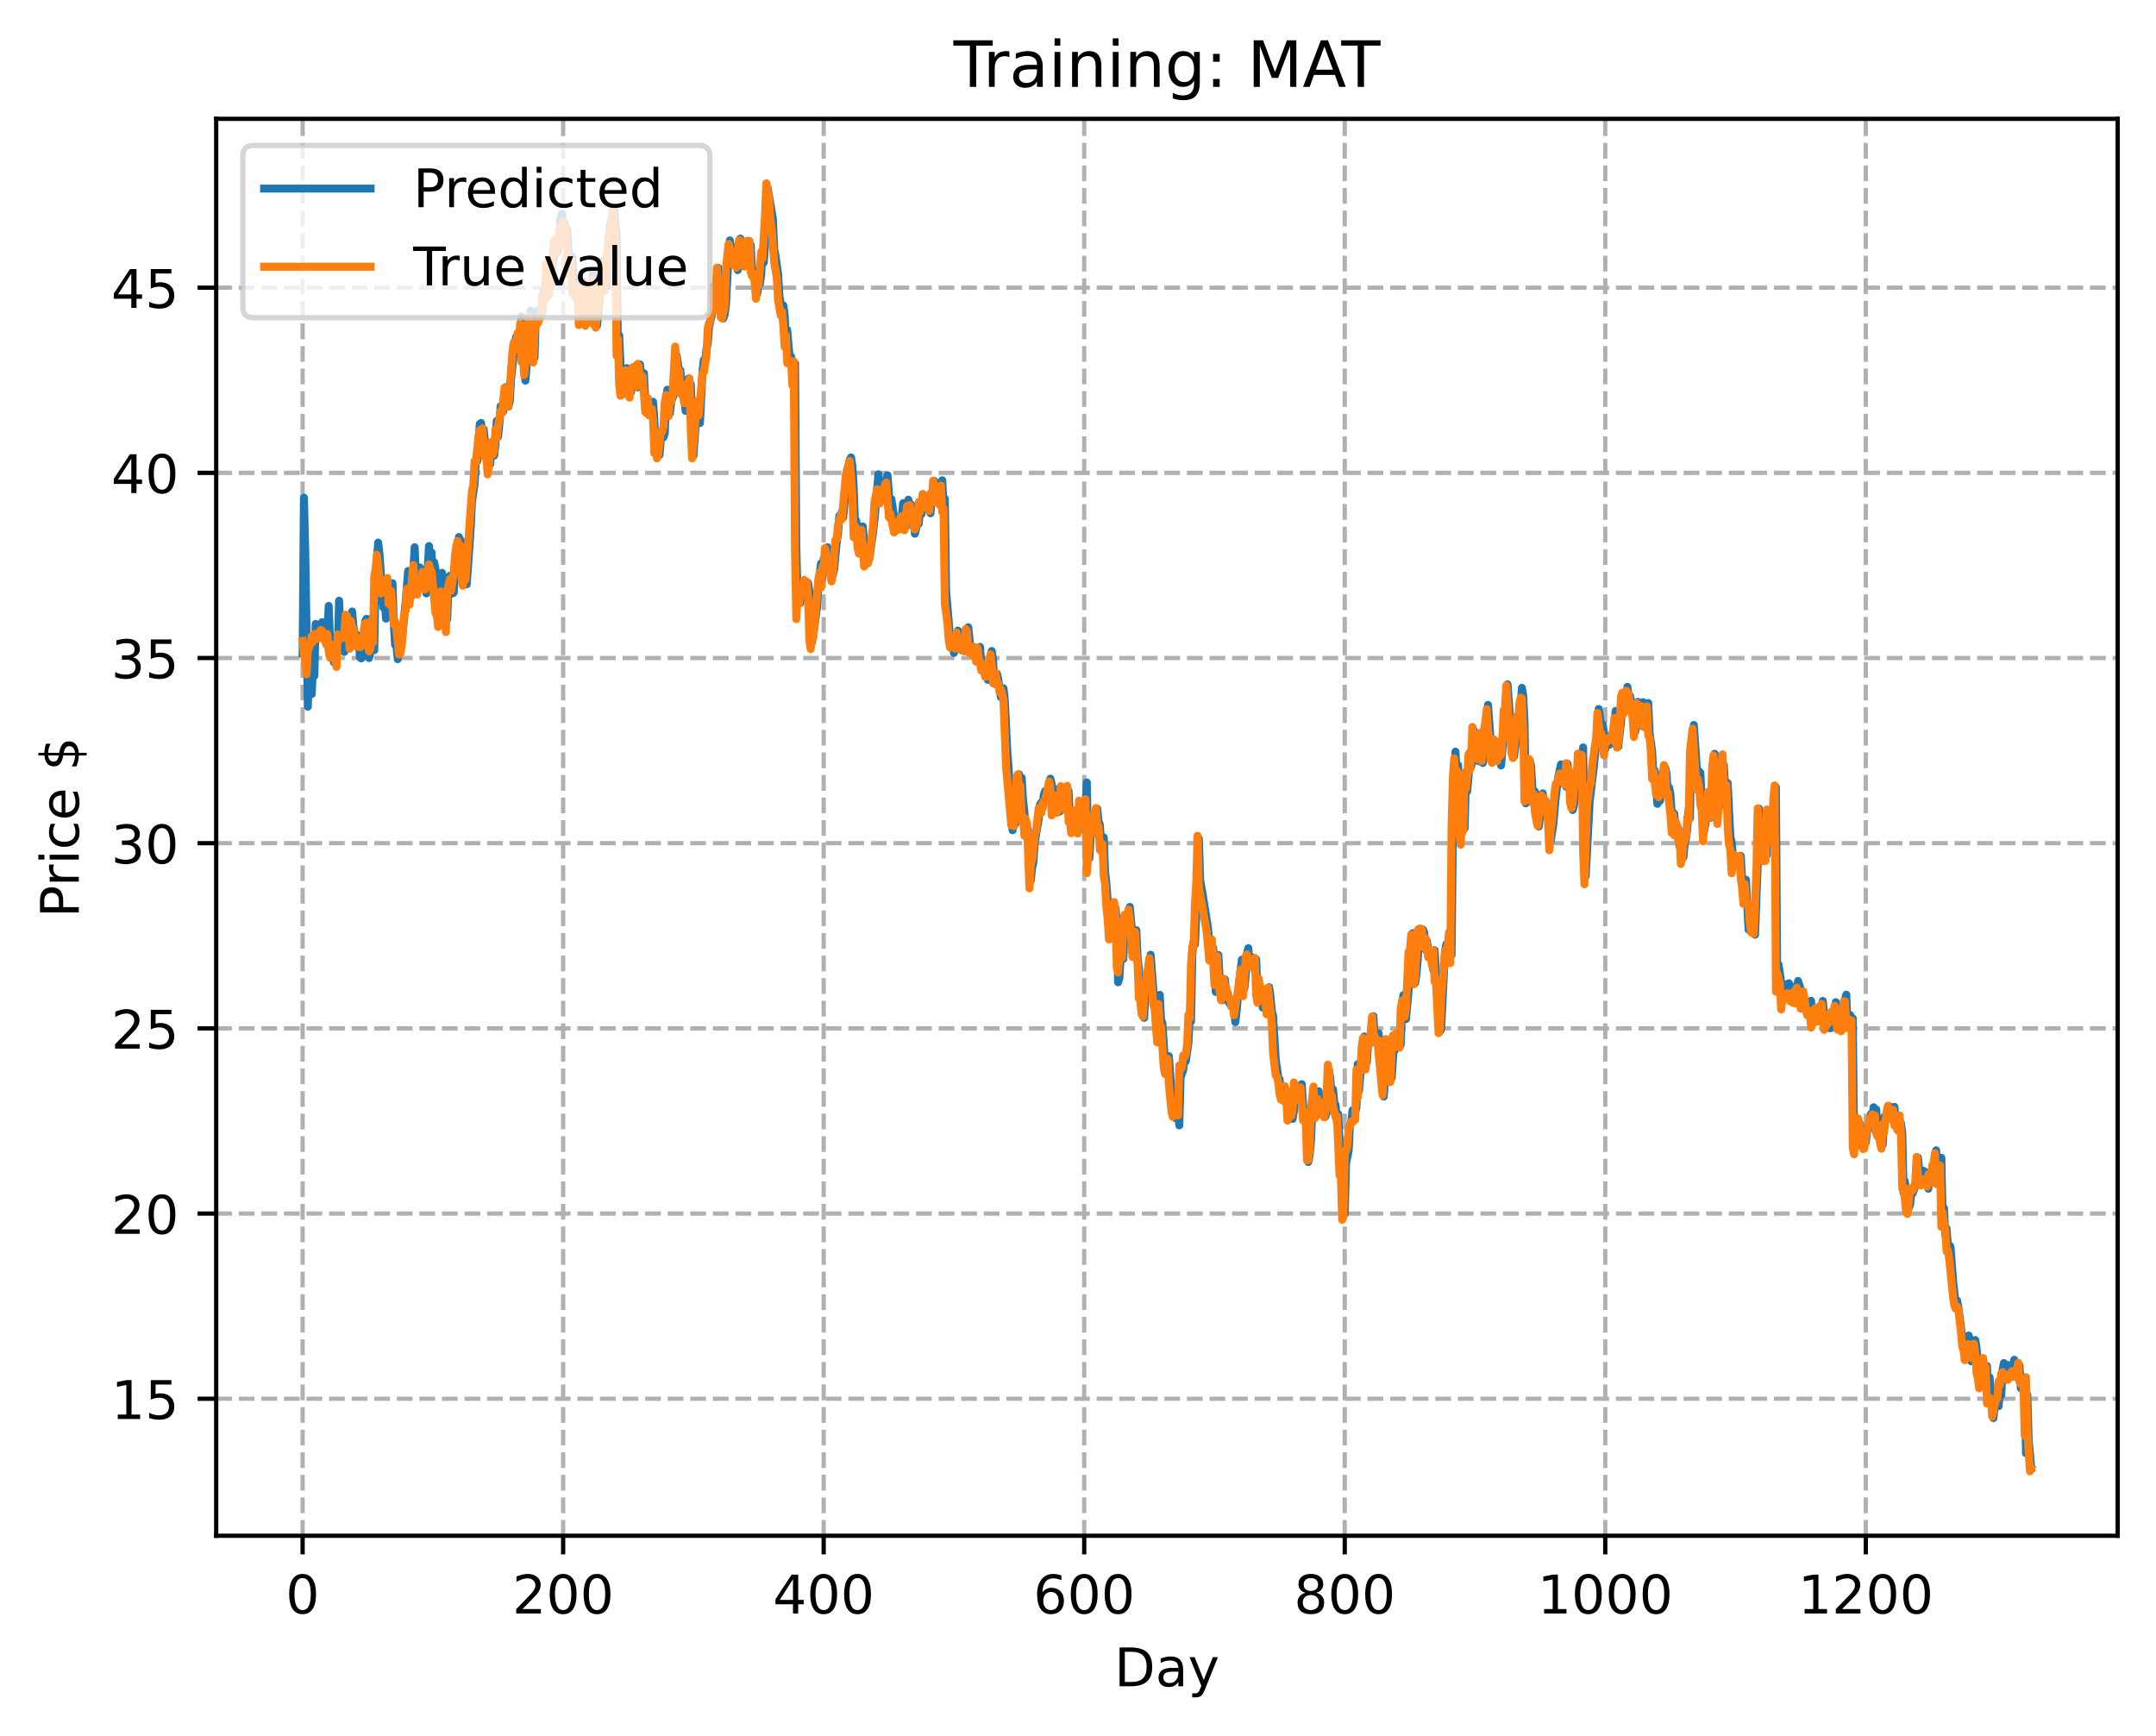 <?xml version="1.0" encoding="utf-8" standalone="no"?>
<!DOCTYPE svg PUBLIC "-//W3C//DTD SVG 1.1//EN"
  "http://www.w3.org/Graphics/SVG/1.1/DTD/svg11.dtd">
<!-- Created with matplotlib (https://matplotlib.org/) -->
<svg height="325.986pt" version="1.1" viewBox="0 0 404.923 325.986" width="404.923pt" xmlns="http://www.w3.org/2000/svg" xmlns:xlink="http://www.w3.org/1999/xlink">
 <defs>
  <style type="text/css">
*{stroke-linecap:butt;stroke-linejoin:round;}
  </style>
 </defs>
 <g id="figure_1">
  <g id="patch_1">
   <path d="M 0 325.986 
L 404.923 325.986 
L 404.923 0 
L 0 0 
z
" style="fill:#ffffff;"/>
  </g>
  <g id="axes_1">
   <g id="patch_2">
    <path d="M 40.603 288.43 
L 397.723 288.43 
L 397.723 22.318 
L 40.603 22.318 
z
" style="fill:#ffffff;"/>
   </g>
   <g id="matplotlib.axis_1">
    <g id="xtick_1">
     <g id="line2d_1">
      <path clip-path="url(#p622ccff7ba)" d="M 56.836 288.43 
L 56.836 22.318 
" style="fill:none;stroke:#b0b0b0;stroke-dasharray:2.96,1.28;stroke-dashoffset:0;stroke-width:0.8;"/>
     </g>
     <g id="line2d_2">
      <defs>
       <path d="M 0 0 
L 0 3.5 
" id="meaef4b6ab4" style="stroke:#000000;stroke-width:0.8;"/>
      </defs>
      <g>
       <use style="stroke:#000000;stroke-width:0.8;" x="56.836" xlink:href="#meaef4b6ab4" y="288.43"/>
      </g>
     </g>
     <g id="text_1">
      <!-- 0 -->
      <defs>
       <path d="M 31.781 66.406 
Q 24.172 66.406 20.328 58.906 
Q 16.5 51.422 16.5 36.375 
Q 16.5 21.391 20.328 13.891 
Q 24.172 6.391 31.781 6.391 
Q 39.453 6.391 43.281 13.891 
Q 47.125 21.391 47.125 36.375 
Q 47.125 51.422 43.281 58.906 
Q 39.453 66.406 31.781 66.406 
z
M 31.781 74.219 
Q 44.047 74.219 50.516 64.516 
Q 56.984 54.828 56.984 36.375 
Q 56.984 17.969 50.516 8.266 
Q 44.047 -1.422 31.781 -1.422 
Q 19.531 -1.422 13.062 8.266 
Q 6.594 17.969 6.594 36.375 
Q 6.594 54.828 13.062 64.516 
Q 19.531 74.219 31.781 74.219 
z
" id="DejaVuSans-48"/>
      </defs>
      <g transform="translate(53.655 303.029)scale(0.1 -0.1)">
       <use xlink:href="#DejaVuSans-48"/>
      </g>
     </g>
    </g>
    <g id="xtick_2">
     <g id="line2d_3">
      <path clip-path="url(#p622ccff7ba)" d="M 105.766 288.43 
L 105.766 22.318 
" style="fill:none;stroke:#b0b0b0;stroke-dasharray:2.96,1.28;stroke-dashoffset:0;stroke-width:0.8;"/>
     </g>
     <g id="line2d_4">
      <g>
       <use style="stroke:#000000;stroke-width:0.8;" x="105.766" xlink:href="#meaef4b6ab4" y="288.43"/>
      </g>
     </g>
     <g id="text_2">
      <!-- 200 -->
      <defs>
       <path d="M 19.188 8.297 
L 53.609 8.297 
L 53.609 0 
L 7.328 0 
L 7.328 8.297 
Q 12.938 14.109 22.625 23.891 
Q 32.328 33.688 34.812 36.531 
Q 39.547 41.844 41.422 45.531 
Q 43.312 49.219 43.312 52.781 
Q 43.312 58.594 39.234 62.25 
Q 35.156 65.922 28.609 65.922 
Q 23.969 65.922 18.812 64.312 
Q 13.672 62.703 7.812 59.422 
L 7.812 69.391 
Q 13.766 71.781 18.938 73 
Q 24.125 74.219 28.422 74.219 
Q 39.75 74.219 46.484 68.547 
Q 53.219 62.891 53.219 53.422 
Q 53.219 48.922 51.531 44.891 
Q 49.859 40.875 45.406 35.406 
Q 44.188 33.984 37.641 27.219 
Q 31.109 20.453 19.188 8.297 
z
" id="DejaVuSans-50"/>
      </defs>
      <g transform="translate(96.223 303.029)scale(0.1 -0.1)">
       <use xlink:href="#DejaVuSans-50"/>
       <use x="63.623" xlink:href="#DejaVuSans-48"/>
       <use x="127.246" xlink:href="#DejaVuSans-48"/>
      </g>
     </g>
    </g>
    <g id="xtick_3">
     <g id="line2d_5">
      <path clip-path="url(#p622ccff7ba)" d="M 154.697 288.43 
L 154.697 22.318 
" style="fill:none;stroke:#b0b0b0;stroke-dasharray:2.96,1.28;stroke-dashoffset:0;stroke-width:0.8;"/>
     </g>
     <g id="line2d_6">
      <g>
       <use style="stroke:#000000;stroke-width:0.8;" x="154.697" xlink:href="#meaef4b6ab4" y="288.43"/>
      </g>
     </g>
     <g id="text_3">
      <!-- 400 -->
      <defs>
       <path d="M 37.797 64.312 
L 12.891 25.391 
L 37.797 25.391 
z
M 35.203 72.906 
L 47.609 72.906 
L 47.609 25.391 
L 58.016 25.391 
L 58.016 17.188 
L 47.609 17.188 
L 47.609 0 
L 37.797 0 
L 37.797 17.188 
L 4.891 17.188 
L 4.891 26.703 
z
" id="DejaVuSans-52"/>
      </defs>
      <g transform="translate(145.153 303.029)scale(0.1 -0.1)">
       <use xlink:href="#DejaVuSans-52"/>
       <use x="63.623" xlink:href="#DejaVuSans-48"/>
       <use x="127.246" xlink:href="#DejaVuSans-48"/>
      </g>
     </g>
    </g>
    <g id="xtick_4">
     <g id="line2d_7">
      <path clip-path="url(#p622ccff7ba)" d="M 203.628 288.43 
L 203.628 22.318 
" style="fill:none;stroke:#b0b0b0;stroke-dasharray:2.96,1.28;stroke-dashoffset:0;stroke-width:0.8;"/>
     </g>
     <g id="line2d_8">
      <g>
       <use style="stroke:#000000;stroke-width:0.8;" x="203.628" xlink:href="#meaef4b6ab4" y="288.43"/>
      </g>
     </g>
     <g id="text_4">
      <!-- 600 -->
      <defs>
       <path d="M 33.016 40.375 
Q 26.375 40.375 22.484 35.828 
Q 18.609 31.297 18.609 23.391 
Q 18.609 15.531 22.484 10.953 
Q 26.375 6.391 33.016 6.391 
Q 39.656 6.391 43.531 10.953 
Q 47.406 15.531 47.406 23.391 
Q 47.406 31.297 43.531 35.828 
Q 39.656 40.375 33.016 40.375 
z
M 52.594 71.297 
L 52.594 62.312 
Q 48.875 64.062 45.094 64.984 
Q 41.312 65.922 37.594 65.922 
Q 27.828 65.922 22.672 59.328 
Q 17.531 52.734 16.797 39.406 
Q 19.672 43.656 24.016 45.922 
Q 28.375 48.188 33.594 48.188 
Q 44.578 48.188 50.953 41.516 
Q 57.328 34.859 57.328 23.391 
Q 57.328 12.156 50.688 5.359 
Q 44.047 -1.422 33.016 -1.422 
Q 20.359 -1.422 13.672 8.266 
Q 6.984 17.969 6.984 36.375 
Q 6.984 53.656 15.188 63.938 
Q 23.391 74.219 37.203 74.219 
Q 40.922 74.219 44.703 73.484 
Q 48.484 72.75 52.594 71.297 
z
" id="DejaVuSans-54"/>
      </defs>
      <g transform="translate(194.084 303.029)scale(0.1 -0.1)">
       <use xlink:href="#DejaVuSans-54"/>
       <use x="63.623" xlink:href="#DejaVuSans-48"/>
       <use x="127.246" xlink:href="#DejaVuSans-48"/>
      </g>
     </g>
    </g>
    <g id="xtick_5">
     <g id="line2d_9">
      <path clip-path="url(#p622ccff7ba)" d="M 252.558 288.43 
L 252.558 22.318 
" style="fill:none;stroke:#b0b0b0;stroke-dasharray:2.96,1.28;stroke-dashoffset:0;stroke-width:0.8;"/>
     </g>
     <g id="line2d_10">
      <g>
       <use style="stroke:#000000;stroke-width:0.8;" x="252.558" xlink:href="#meaef4b6ab4" y="288.43"/>
      </g>
     </g>
     <g id="text_5">
      <!-- 800 -->
      <defs>
       <path d="M 31.781 34.625 
Q 24.75 34.625 20.719 30.859 
Q 16.703 27.094 16.703 20.516 
Q 16.703 13.922 20.719 10.156 
Q 24.75 6.391 31.781 6.391 
Q 38.812 6.391 42.859 10.172 
Q 46.922 13.969 46.922 20.516 
Q 46.922 27.094 42.891 30.859 
Q 38.875 34.625 31.781 34.625 
z
M 21.922 38.812 
Q 15.578 40.375 12.031 44.719 
Q 8.5 49.078 8.5 55.328 
Q 8.5 64.062 14.719 69.141 
Q 20.953 74.219 31.781 74.219 
Q 42.672 74.219 48.875 69.141 
Q 55.078 64.062 55.078 55.328 
Q 55.078 49.078 51.531 44.719 
Q 48 40.375 41.703 38.812 
Q 48.828 37.156 52.797 32.312 
Q 56.781 27.484 56.781 20.516 
Q 56.781 9.906 50.312 4.234 
Q 43.844 -1.422 31.781 -1.422 
Q 19.734 -1.422 13.25 4.234 
Q 6.781 9.906 6.781 20.516 
Q 6.781 27.484 10.781 32.312 
Q 14.797 37.156 21.922 38.812 
z
M 18.312 54.391 
Q 18.312 48.734 21.844 45.562 
Q 25.391 42.391 31.781 42.391 
Q 38.141 42.391 41.719 45.562 
Q 45.312 48.734 45.312 54.391 
Q 45.312 60.062 41.719 63.234 
Q 38.141 66.406 31.781 66.406 
Q 25.391 66.406 21.844 63.234 
Q 18.312 60.062 18.312 54.391 
z
" id="DejaVuSans-56"/>
      </defs>
      <g transform="translate(243.015 303.029)scale(0.1 -0.1)">
       <use xlink:href="#DejaVuSans-56"/>
       <use x="63.623" xlink:href="#DejaVuSans-48"/>
       <use x="127.246" xlink:href="#DejaVuSans-48"/>
      </g>
     </g>
    </g>
    <g id="xtick_6">
     <g id="line2d_11">
      <path clip-path="url(#p622ccff7ba)" d="M 301.489 288.43 
L 301.489 22.318 
" style="fill:none;stroke:#b0b0b0;stroke-dasharray:2.96,1.28;stroke-dashoffset:0;stroke-width:0.8;"/>
     </g>
     <g id="line2d_12">
      <g>
       <use style="stroke:#000000;stroke-width:0.8;" x="301.489" xlink:href="#meaef4b6ab4" y="288.43"/>
      </g>
     </g>
     <g id="text_6">
      <!-- 1000 -->
      <defs>
       <path d="M 12.406 8.297 
L 28.516 8.297 
L 28.516 63.922 
L 10.984 60.406 
L 10.984 69.391 
L 28.422 72.906 
L 38.281 72.906 
L 38.281 8.297 
L 54.391 8.297 
L 54.391 0 
L 12.406 0 
z
" id="DejaVuSans-49"/>
      </defs>
      <g transform="translate(288.764 303.029)scale(0.1 -0.1)">
       <use xlink:href="#DejaVuSans-49"/>
       <use x="63.623" xlink:href="#DejaVuSans-48"/>
       <use x="127.246" xlink:href="#DejaVuSans-48"/>
       <use x="190.869" xlink:href="#DejaVuSans-48"/>
      </g>
     </g>
    </g>
    <g id="xtick_7">
     <g id="line2d_13">
      <path clip-path="url(#p622ccff7ba)" d="M 350.419 288.43 
L 350.419 22.318 
" style="fill:none;stroke:#b0b0b0;stroke-dasharray:2.96,1.28;stroke-dashoffset:0;stroke-width:0.8;"/>
     </g>
     <g id="line2d_14">
      <g>
       <use style="stroke:#000000;stroke-width:0.8;" x="350.419" xlink:href="#meaef4b6ab4" y="288.43"/>
      </g>
     </g>
     <g id="text_7">
      <!-- 1200 -->
      <g transform="translate(337.694 303.029)scale(0.1 -0.1)">
       <use xlink:href="#DejaVuSans-49"/>
       <use x="63.623" xlink:href="#DejaVuSans-50"/>
       <use x="127.246" xlink:href="#DejaVuSans-48"/>
       <use x="190.869" xlink:href="#DejaVuSans-48"/>
      </g>
     </g>
    </g>
    <g id="text_8">
     <!-- Day -->
     <defs>
      <path d="M 19.672 64.797 
L 19.672 8.109 
L 31.594 8.109 
Q 46.688 8.109 53.688 14.938 
Q 60.688 21.781 60.688 36.531 
Q 60.688 51.172 53.688 57.984 
Q 46.688 64.797 31.594 64.797 
z
M 9.812 72.906 
L 30.078 72.906 
Q 51.266 72.906 61.172 64.094 
Q 71.094 55.281 71.094 36.531 
Q 71.094 17.672 61.125 8.828 
Q 51.172 0 30.078 0 
L 9.812 0 
z
" id="DejaVuSans-68"/>
      <path d="M 34.281 27.484 
Q 23.391 27.484 19.188 25 
Q 14.984 22.516 14.984 16.5 
Q 14.984 11.719 18.141 8.906 
Q 21.297 6.109 26.703 6.109 
Q 34.188 6.109 38.703 11.406 
Q 43.219 16.703 43.219 25.484 
L 43.219 27.484 
z
M 52.203 31.203 
L 52.203 0 
L 43.219 0 
L 43.219 8.297 
Q 40.141 3.328 35.547 0.953 
Q 30.953 -1.422 24.312 -1.422 
Q 15.922 -1.422 10.953 3.297 
Q 6 8.016 6 15.922 
Q 6 25.141 12.172 29.828 
Q 18.359 34.516 30.609 34.516 
L 43.219 34.516 
L 43.219 35.406 
Q 43.219 41.609 39.141 45 
Q 35.062 48.391 27.688 48.391 
Q 23 48.391 18.547 47.266 
Q 14.109 46.141 10.016 43.891 
L 10.016 52.203 
Q 14.938 54.109 19.578 55.047 
Q 24.219 56 28.609 56 
Q 40.484 56 46.344 49.844 
Q 52.203 43.703 52.203 31.203 
z
" id="DejaVuSans-97"/>
      <path d="M 32.172 -5.078 
Q 28.375 -14.844 24.75 -17.812 
Q 21.141 -20.797 15.094 -20.797 
L 7.906 -20.797 
L 7.906 -13.281 
L 13.188 -13.281 
Q 16.891 -13.281 18.938 -11.516 
Q 21 -9.766 23.484 -3.219 
L 25.094 0.875 
L 2.984 54.688 
L 12.5 54.688 
L 29.594 11.922 
L 46.688 54.688 
L 56.203 54.688 
z
" id="DejaVuSans-121"/>
     </defs>
     <g transform="translate(209.29 316.707)scale(0.1 -0.1)">
      <use xlink:href="#DejaVuSans-68"/>
      <use x="77.002" xlink:href="#DejaVuSans-97"/>
      <use x="138.281" xlink:href="#DejaVuSans-121"/>
     </g>
    </g>
   </g>
   <g id="matplotlib.axis_2">
    <g id="ytick_1">
     <g id="line2d_15">
      <path clip-path="url(#p622ccff7ba)" d="M 40.603 262.701 
L 397.723 262.701 
" style="fill:none;stroke:#b0b0b0;stroke-dasharray:2.96,1.28;stroke-dashoffset:0;stroke-width:0.8;"/>
     </g>
     <g id="line2d_16">
      <defs>
       <path d="M 0 0 
L -3.5 0 
" id="m40c77f579d" style="stroke:#000000;stroke-width:0.8;"/>
      </defs>
      <g>
       <use style="stroke:#000000;stroke-width:0.8;" x="40.603" xlink:href="#m40c77f579d" y="262.701"/>
      </g>
     </g>
     <g id="text_9">
      <!-- 15 -->
      <defs>
       <path d="M 10.797 72.906 
L 49.516 72.906 
L 49.516 64.594 
L 19.828 64.594 
L 19.828 46.734 
Q 21.969 47.469 24.109 47.828 
Q 26.266 48.188 28.422 48.188 
Q 40.625 48.188 47.75 41.5 
Q 54.891 34.812 54.891 23.391 
Q 54.891 11.625 47.562 5.094 
Q 40.234 -1.422 26.906 -1.422 
Q 22.312 -1.422 17.547 -0.641 
Q 12.797 0.141 7.719 1.703 
L 7.719 11.625 
Q 12.109 9.234 16.797 8.062 
Q 21.484 6.891 26.703 6.891 
Q 35.156 6.891 40.078 11.328 
Q 45.016 15.766 45.016 23.391 
Q 45.016 31 40.078 35.438 
Q 35.156 39.891 26.703 39.891 
Q 22.75 39.891 18.812 39.016 
Q 14.891 38.141 10.797 36.281 
z
" id="DejaVuSans-53"/>
      </defs>
      <g transform="translate(20.878 266.5)scale(0.1 -0.1)">
       <use xlink:href="#DejaVuSans-49"/>
       <use x="63.623" xlink:href="#DejaVuSans-53"/>
      </g>
     </g>
    </g>
    <g id="ytick_2">
     <g id="line2d_17">
      <path clip-path="url(#p622ccff7ba)" d="M 40.603 227.922 
L 397.723 227.922 
" style="fill:none;stroke:#b0b0b0;stroke-dasharray:2.96,1.28;stroke-dashoffset:0;stroke-width:0.8;"/>
     </g>
     <g id="line2d_18">
      <g>
       <use style="stroke:#000000;stroke-width:0.8;" x="40.603" xlink:href="#m40c77f579d" y="227.922"/>
      </g>
     </g>
     <g id="text_10">
      <!-- 20 -->
      <g transform="translate(20.878 231.722)scale(0.1 -0.1)">
       <use xlink:href="#DejaVuSans-50"/>
       <use x="63.623" xlink:href="#DejaVuSans-48"/>
      </g>
     </g>
    </g>
    <g id="ytick_3">
     <g id="line2d_19">
      <path clip-path="url(#p622ccff7ba)" d="M 40.603 193.144 
L 397.723 193.144 
" style="fill:none;stroke:#b0b0b0;stroke-dasharray:2.96,1.28;stroke-dashoffset:0;stroke-width:0.8;"/>
     </g>
     <g id="line2d_20">
      <g>
       <use style="stroke:#000000;stroke-width:0.8;" x="40.603" xlink:href="#m40c77f579d" y="193.144"/>
      </g>
     </g>
     <g id="text_11">
      <!-- 25 -->
      <g transform="translate(20.878 196.943)scale(0.1 -0.1)">
       <use xlink:href="#DejaVuSans-50"/>
       <use x="63.623" xlink:href="#DejaVuSans-53"/>
      </g>
     </g>
    </g>
    <g id="ytick_4">
     <g id="line2d_21">
      <path clip-path="url(#p622ccff7ba)" d="M 40.603 158.365 
L 397.723 158.365 
" style="fill:none;stroke:#b0b0b0;stroke-dasharray:2.96,1.28;stroke-dashoffset:0;stroke-width:0.8;"/>
     </g>
     <g id="line2d_22">
      <g>
       <use style="stroke:#000000;stroke-width:0.8;" x="40.603" xlink:href="#m40c77f579d" y="158.365"/>
      </g>
     </g>
     <g id="text_12">
      <!-- 30 -->
      <defs>
       <path d="M 40.578 39.312 
Q 47.656 37.797 51.625 33 
Q 55.609 28.219 55.609 21.188 
Q 55.609 10.406 48.188 4.484 
Q 40.766 -1.422 27.094 -1.422 
Q 22.516 -1.422 17.656 -0.516 
Q 12.797 0.391 7.625 2.203 
L 7.625 11.719 
Q 11.719 9.328 16.594 8.109 
Q 21.484 6.891 26.812 6.891 
Q 36.078 6.891 40.938 10.547 
Q 45.797 14.203 45.797 21.188 
Q 45.797 27.641 41.281 31.266 
Q 36.766 34.906 28.719 34.906 
L 20.219 34.906 
L 20.219 43.016 
L 29.109 43.016 
Q 36.375 43.016 40.234 45.922 
Q 44.094 48.828 44.094 54.297 
Q 44.094 59.906 40.109 62.906 
Q 36.141 65.922 28.719 65.922 
Q 24.656 65.922 20.016 65.031 
Q 15.375 64.156 9.812 62.312 
L 9.812 71.094 
Q 15.438 72.656 20.344 73.438 
Q 25.25 74.219 29.594 74.219 
Q 40.828 74.219 47.359 69.109 
Q 53.906 64.016 53.906 55.328 
Q 53.906 49.266 50.438 45.094 
Q 46.969 40.922 40.578 39.312 
z
" id="DejaVuSans-51"/>
      </defs>
      <g transform="translate(20.878 162.164)scale(0.1 -0.1)">
       <use xlink:href="#DejaVuSans-51"/>
       <use x="63.623" xlink:href="#DejaVuSans-48"/>
      </g>
     </g>
    </g>
    <g id="ytick_5">
     <g id="line2d_23">
      <path clip-path="url(#p622ccff7ba)" d="M 40.603 123.586 
L 397.723 123.586 
" style="fill:none;stroke:#b0b0b0;stroke-dasharray:2.96,1.28;stroke-dashoffset:0;stroke-width:0.8;"/>
     </g>
     <g id="line2d_24">
      <g>
       <use style="stroke:#000000;stroke-width:0.8;" x="40.603" xlink:href="#m40c77f579d" y="123.586"/>
      </g>
     </g>
     <g id="text_13">
      <!-- 35 -->
      <g transform="translate(20.878 127.386)scale(0.1 -0.1)">
       <use xlink:href="#DejaVuSans-51"/>
       <use x="63.623" xlink:href="#DejaVuSans-53"/>
      </g>
     </g>
    </g>
    <g id="ytick_6">
     <g id="line2d_25">
      <path clip-path="url(#p622ccff7ba)" d="M 40.603 88.808 
L 397.723 88.808 
" style="fill:none;stroke:#b0b0b0;stroke-dasharray:2.96,1.28;stroke-dashoffset:0;stroke-width:0.8;"/>
     </g>
     <g id="line2d_26">
      <g>
       <use style="stroke:#000000;stroke-width:0.8;" x="40.603" xlink:href="#m40c77f579d" y="88.808"/>
      </g>
     </g>
     <g id="text_14">
      <!-- 40 -->
      <g transform="translate(20.878 92.607)scale(0.1 -0.1)">
       <use xlink:href="#DejaVuSans-52"/>
       <use x="63.623" xlink:href="#DejaVuSans-48"/>
      </g>
     </g>
    </g>
    <g id="ytick_7">
     <g id="line2d_27">
      <path clip-path="url(#p622ccff7ba)" d="M 40.603 54.029 
L 397.723 54.029 
" style="fill:none;stroke:#b0b0b0;stroke-dasharray:2.96,1.28;stroke-dashoffset:0;stroke-width:0.8;"/>
     </g>
     <g id="line2d_28">
      <g>
       <use style="stroke:#000000;stroke-width:0.8;" x="40.603" xlink:href="#m40c77f579d" y="54.029"/>
      </g>
     </g>
     <g id="text_15">
      <!-- 45 -->
      <g transform="translate(20.878 57.828)scale(0.1 -0.1)">
       <use xlink:href="#DejaVuSans-52"/>
       <use x="63.623" xlink:href="#DejaVuSans-53"/>
      </g>
     </g>
    </g>
    <g id="text_16">
     <!-- Price $ -->
     <defs>
      <path d="M 19.672 64.797 
L 19.672 37.406 
L 32.078 37.406 
Q 38.969 37.406 42.719 40.969 
Q 46.484 44.531 46.484 51.125 
Q 46.484 57.672 42.719 61.234 
Q 38.969 64.797 32.078 64.797 
z
M 9.812 72.906 
L 32.078 72.906 
Q 44.344 72.906 50.609 67.359 
Q 56.891 61.812 56.891 51.125 
Q 56.891 40.328 50.609 34.812 
Q 44.344 29.297 32.078 29.297 
L 19.672 29.297 
L 19.672 0 
L 9.812 0 
z
" id="DejaVuSans-80"/>
      <path d="M 41.109 46.297 
Q 39.594 47.172 37.812 47.578 
Q 36.031 48 33.891 48 
Q 26.266 48 22.188 43.047 
Q 18.109 38.094 18.109 28.812 
L 18.109 0 
L 9.078 0 
L 9.078 54.688 
L 18.109 54.688 
L 18.109 46.188 
Q 20.953 51.172 25.484 53.578 
Q 30.031 56 36.531 56 
Q 37.453 56 38.578 55.875 
Q 39.703 55.766 41.062 55.516 
z
" id="DejaVuSans-114"/>
      <path d="M 9.422 54.688 
L 18.406 54.688 
L 18.406 0 
L 9.422 0 
z
M 9.422 75.984 
L 18.406 75.984 
L 18.406 64.594 
L 9.422 64.594 
z
" id="DejaVuSans-105"/>
      <path d="M 48.781 52.594 
L 48.781 44.188 
Q 44.969 46.297 41.141 47.344 
Q 37.312 48.391 33.406 48.391 
Q 24.656 48.391 19.812 42.844 
Q 14.984 37.312 14.984 27.297 
Q 14.984 17.281 19.812 11.734 
Q 24.656 6.203 33.406 6.203 
Q 37.312 6.203 41.141 7.25 
Q 44.969 8.297 48.781 10.406 
L 48.781 2.094 
Q 45.016 0.344 40.984 -0.531 
Q 36.969 -1.422 32.422 -1.422 
Q 20.062 -1.422 12.781 6.344 
Q 5.516 14.109 5.516 27.297 
Q 5.516 40.672 12.859 48.328 
Q 20.219 56 33.016 56 
Q 37.156 56 41.109 55.141 
Q 45.062 54.297 48.781 52.594 
z
" id="DejaVuSans-99"/>
      <path d="M 56.203 29.594 
L 56.203 25.203 
L 14.891 25.203 
Q 15.484 15.922 20.484 11.062 
Q 25.484 6.203 34.422 6.203 
Q 39.594 6.203 44.453 7.469 
Q 49.312 8.734 54.109 11.281 
L 54.109 2.781 
Q 49.266 0.734 44.188 -0.344 
Q 39.109 -1.422 33.891 -1.422 
Q 20.797 -1.422 13.156 6.188 
Q 5.516 13.812 5.516 26.812 
Q 5.516 40.234 12.766 48.109 
Q 20.016 56 32.328 56 
Q 43.359 56 49.781 48.891 
Q 56.203 41.797 56.203 29.594 
z
M 47.219 32.234 
Q 47.125 39.594 43.094 43.984 
Q 39.062 48.391 32.422 48.391 
Q 24.906 48.391 20.391 44.141 
Q 15.875 39.891 15.188 32.172 
z
" id="DejaVuSans-101"/>
      <path id="DejaVuSans-32"/>
      <path d="M 33.797 -14.703 
L 28.906 -14.703 
L 28.859 0 
Q 23.734 0.094 18.609 1.188 
Q 13.484 2.297 8.297 4.5 
L 8.297 13.281 
Q 13.281 10.156 18.375 8.562 
Q 23.484 6.984 28.906 6.938 
L 28.906 29.203 
Q 18.109 30.953 13.203 35.156 
Q 8.297 39.359 8.297 46.688 
Q 8.297 54.641 13.625 59.219 
Q 18.953 63.812 28.906 64.5 
L 28.906 75.984 
L 33.797 75.984 
L 33.797 64.656 
Q 38.328 64.453 42.578 63.688 
Q 46.828 62.938 50.875 61.625 
L 50.875 53.078 
Q 46.828 55.125 42.547 56.25 
Q 38.281 57.375 33.797 57.562 
L 33.797 36.719 
Q 44.875 35.016 50.094 30.609 
Q 55.328 26.219 55.328 18.609 
Q 55.328 10.359 49.781 5.594 
Q 44.234 0.828 33.797 0.094 
z
M 28.906 37.594 
L 28.906 57.625 
Q 23.25 56.984 20.266 54.391 
Q 17.281 51.812 17.281 47.516 
Q 17.281 43.312 20.031 40.969 
Q 22.797 38.625 28.906 37.594 
z
M 33.797 28.219 
L 33.797 7.078 
Q 39.984 7.906 43.141 10.594 
Q 46.297 13.281 46.297 17.672 
Q 46.297 21.969 43.281 24.5 
Q 40.281 27.047 33.797 28.219 
z
" id="DejaVuSans-36"/>
     </defs>
     <g transform="translate(14.798 172.342)rotate(-90)scale(0.1 -0.1)">
      <use xlink:href="#DejaVuSans-80"/>
      <use x="58.553" xlink:href="#DejaVuSans-114"/>
      <use x="99.666" xlink:href="#DejaVuSans-105"/>
      <use x="127.449" xlink:href="#DejaVuSans-99"/>
      <use x="182.43" xlink:href="#DejaVuSans-101"/>
      <use x="243.953" xlink:href="#DejaVuSans-32"/>
      <use x="275.74" xlink:href="#DejaVuSans-36"/>
     </g>
    </g>
   </g>
   <g id="line2d_29">
    <path clip-path="url(#p622ccff7ba)" d="M 56.836 122.722 
L 57.081 93.47 
L 57.325 103.285 
L 57.814 132.722 
L 58.059 123.71 
L 58.304 129.11 
L 58.548 130.356 
L 58.793 124.796 
L 59.038 126.939 
L 59.282 117.175 
L 59.527 119.365 
L 59.772 119.312 
L 60.016 118.881 
L 60.506 116.852 
L 60.75 119.279 
L 60.995 119.237 
L 61.484 119.673 
L 61.729 113.798 
L 61.974 120.126 
L 62.218 122.506 
L 62.463 122.565 
L 62.708 124.399 
L 63.197 122.477 
L 63.441 122.286 
L 63.686 112.819 
L 63.931 118.015 
L 64.175 115.513 
L 64.665 122.424 
L 64.909 120.753 
L 65.154 116.79 
L 65.399 118.586 
L 65.643 117.552 
L 65.888 120.528 
L 66.133 114.852 
L 66.377 117.658 
L 66.622 119.006 
L 66.867 119.381 
L 67.111 119.303 
L 67.356 119.554 
L 67.601 123.448 
L 67.845 123.658 
L 68.09 120.421 
L 68.335 122.558 
L 68.579 116.702 
L 68.824 116.227 
L 69.069 118.322 
L 69.313 123.599 
L 69.558 122.568 
L 70.047 115.867 
L 70.292 122.105 
L 70.536 108.39 
L 71.026 101.91 
L 71.27 104.125 
L 72.004 114.106 
L 72.249 112.669 
L 72.494 116.188 
L 72.738 111.603 
L 72.983 110.785 
L 73.228 115.211 
L 73.472 114.165 
L 73.717 109.531 
L 73.962 117.234 
L 74.206 121.129 
L 74.451 121.172 
L 74.696 123.802 
L 74.94 119.654 
L 75.185 118.93 
L 75.429 120.793 
L 76.163 113.335 
L 76.653 107.241 
L 76.897 110.561 
L 77.142 112.2 
L 77.631 107.16 
L 77.876 102.772 
L 78.121 108.427 
L 78.365 110.245 
L 78.855 106.582 
L 79.344 110.284 
L 79.833 107.387 
L 80.078 111.453 
L 80.567 102.557 
L 80.812 105.106 
L 81.056 103.774 
L 81.301 109.336 
L 81.546 105.621 
L 81.79 106.891 
L 82.035 113.024 
L 82.28 116.364 
L 82.524 115.882 
L 82.769 110.28 
L 83.014 107.583 
L 83.258 110.193 
L 83.503 110.467 
L 83.992 116.319 
L 84.237 110.332 
L 84.482 108.14 
L 84.726 108.085 
L 84.971 111.46 
L 85.216 111.306 
L 85.705 103.617 
L 85.95 103.66 
L 86.194 100.858 
L 86.439 101.972 
L 86.684 101.622 
L 87.173 109.304 
L 87.417 108.166 
L 87.662 109.74 
L 88.396 99.374 
L 88.641 94.216 
L 89.13 90.974 
L 89.375 86.545 
L 89.619 86.662 
L 90.109 79.636 
L 90.353 79.439 
L 90.598 82.137 
L 90.843 80.639 
L 91.087 82.909 
L 91.332 86.259 
L 91.577 84.668 
L 91.821 86.999 
L 92.066 87.163 
L 92.311 83.07 
L 92.555 83.666 
L 92.8 85.564 
L 93.044 83.638 
L 93.289 79.041 
L 93.534 82.044 
L 93.778 79.794 
L 94.023 76.295 
L 94.268 76.928 
L 94.512 77.25 
L 95.002 72.703 
L 95.246 75.255 
L 95.491 76.374 
L 95.736 75.398 
L 95.98 71.328 
L 96.47 66.661 
L 96.714 64.202 
L 96.959 63.236 
L 97.204 65.301 
L 97.448 62.551 
L 97.693 62.436 
L 97.938 59.443 
L 98.182 64.298 
L 98.427 65.191 
L 98.672 71.486 
L 99.161 65.888 
L 99.405 60.34 
L 99.65 58.345 
L 99.895 59.775 
L 100.139 66.31 
L 100.384 67.223 
L 100.629 59.477 
L 100.873 58.412 
L 101.118 58.751 
L 101.363 58.693 
L 101.607 58.273 
L 101.852 58.559 
L 102.097 54.706 
L 102.341 55.685 
L 102.586 55.971 
L 102.831 50.523 
L 103.075 54.206 
L 103.32 54.11 
L 103.809 49.208 
L 104.054 48.1 
L 104.299 45.752 
L 104.543 47.457 
L 104.788 47.24 
L 105.032 44.999 
L 105.277 40.992 
L 105.522 40.173 
L 105.766 44.129 
L 106.011 41.884 
L 106.256 45.571 
L 106.5 42.957 
L 106.99 50.685 
L 107.234 49.906 
L 107.479 48.224 
L 107.724 53.531 
L 107.968 52.879 
L 108.213 54.395 
L 108.458 54.372 
L 108.947 56.861 
L 109.192 56.941 
L 109.436 52.802 
L 109.681 55.266 
L 109.926 56.304 
L 110.17 59.291 
L 110.415 54.094 
L 110.904 57.301 
L 111.393 50.953 
L 111.638 60.066 
L 111.883 58.417 
L 112.127 61.151 
L 113.351 48.921 
L 113.595 53.077 
L 113.84 53.982 
L 114.085 48.009 
L 114.574 42.193 
L 115.063 40.379 
L 115.308 39.021 
L 115.553 42.269 
L 115.797 43.732 
L 116.042 65.574 
L 116.287 62.997 
L 116.776 73.754 
L 117.02 71.351 
L 117.265 72.357 
L 117.754 69.134 
L 117.999 72.203 
L 118.244 73.396 
L 118.488 73.693 
L 118.733 69.995 
L 118.978 68.951 
L 119.222 69.169 
L 119.712 72.76 
L 119.956 68.402 
L 120.201 68.439 
L 120.446 71.081 
L 120.69 69.949 
L 120.935 70.109 
L 121.18 75.12 
L 121.669 77.696 
L 121.914 75.311 
L 122.158 76.584 
L 122.403 76.372 
L 122.648 75.461 
L 122.892 78.802 
L 123.137 84.707 
L 123.381 83.978 
L 123.626 85.553 
L 123.871 85.447 
L 124.115 82.377 
L 124.36 81.777 
L 124.605 82.108 
L 124.849 81.355 
L 125.094 75.306 
L 125.339 73.201 
L 125.828 77.645 
L 126.073 75.268 
L 126.317 74.781 
L 126.562 73.95 
L 126.807 71.455 
L 127.051 66.656 
L 127.296 68.049 
L 127.541 70.66 
L 127.785 69.56 
L 128.03 73.161 
L 128.275 73.189 
L 128.519 74.608 
L 128.764 77.18 
L 129.008 72.592 
L 129.253 71.114 
L 129.498 73.586 
L 129.742 72.136 
L 130.232 85.597 
L 130.966 75.529 
L 131.21 75.846 
L 131.455 79.461 
L 131.944 69.62 
L 132.189 67.595 
L 132.434 67.877 
L 132.678 65.522 
L 132.923 64.578 
L 133.168 61.346 
L 133.657 59.358 
L 133.902 53.828 
L 134.146 54.665 
L 134.391 58.162 
L 134.636 55.601 
L 134.88 50.304 
L 135.125 54.724 
L 135.369 54.651 
L 135.614 56.531 
L 135.859 59.792 
L 136.103 59.115 
L 136.348 57.142 
L 136.837 47.84 
L 137.082 45.152 
L 137.571 48.619 
L 138.305 46.437 
L 138.55 50.732 
L 139.039 44.805 
L 139.284 45.552 
L 139.529 48.147 
L 139.773 47.407 
L 140.263 48.737 
L 140.507 45.245 
L 140.752 46.412 
L 140.996 45.991 
L 141.241 50.949 
L 141.486 51.279 
L 141.73 50.838 
L 141.975 51.792 
L 142.22 55.176 
L 142.464 52.986 
L 142.709 53.386 
L 142.954 51.676 
L 143.198 47.328 
L 143.443 49.306 
L 143.688 45.927 
L 144.177 35.313 
L 145.156 41.069 
L 145.4 46.745 
L 145.645 48.022 
L 146.134 51.415 
L 146.379 55.528 
L 146.868 58.618 
L 147.113 57.351 
L 147.357 59.066 
L 147.602 63.738 
L 147.847 61.971 
L 148.336 67.544 
L 148.581 66.983 
L 148.825 68.056 
L 149.07 72.646 
L 149.315 68.248 
L 149.559 102.501 
L 149.804 113.393 
L 150.049 111.922 
L 150.293 113.272 
L 150.538 112.392 
L 150.783 110.351 
L 151.027 111.166 
L 151.272 109.717 
L 151.517 109.964 
L 151.761 109.487 
L 152.006 111.031 
L 152.251 119.64 
L 152.495 120.632 
L 152.984 117.397 
L 153.474 113.849 
L 153.718 109.393 
L 154.208 105.82 
L 154.452 108.598 
L 154.697 104.92 
L 154.942 105.505 
L 155.186 102.905 
L 155.431 102.787 
L 156.165 107.114 
L 156.41 108.004 
L 156.654 107.03 
L 157.144 101.818 
L 157.388 100.289 
L 157.633 96.876 
L 157.878 97.12 
L 158.122 96.176 
L 158.367 97.176 
L 158.856 91.494 
L 159.101 88.941 
L 159.59 86.4 
L 159.835 85.908 
L 160.079 87.496 
L 160.324 91.252 
L 160.569 98.241 
L 160.813 97.816 
L 161.058 99.341 
L 161.303 102.514 
L 161.547 103.442 
L 162.037 98.868 
L 162.281 101.523 
L 162.526 106.087 
L 162.771 102.711 
L 163.26 104.902 
L 163.994 99.871 
L 164.239 97.695 
L 164.972 89.097 
L 165.462 93.856 
L 165.706 93.781 
L 166.196 92.625 
L 166.44 90.095 
L 166.685 89.257 
L 167.174 95.693 
L 167.419 93.741 
L 167.908 97.04 
L 168.153 99.74 
L 168.398 98.599 
L 168.642 99.303 
L 168.887 97.754 
L 169.132 98.179 
L 169.376 96.903 
L 169.621 94.498 
L 169.866 95.827 
L 170.11 98.954 
L 170.6 93.852 
L 170.844 95.404 
L 171.089 94.718 
L 171.333 95.074 
L 171.578 95.879 
L 171.823 100.238 
L 172.312 98.293 
L 172.557 98.345 
L 172.801 95.217 
L 173.046 96.561 
L 173.291 95.299 
L 173.535 93.004 
L 173.78 94.39 
L 174.269 95.607 
L 174.514 93.864 
L 174.759 96.393 
L 175.003 93 
L 175.248 93.778 
L 175.493 90.351 
L 175.982 94.229 
L 176.227 91.608 
L 176.471 94.235 
L 176.716 94.201 
L 176.96 90.208 
L 177.205 94.769 
L 177.45 93.65 
L 177.694 111.094 
L 178.428 119.644 
L 178.673 119.752 
L 178.918 120.156 
L 179.162 122.628 
L 179.652 121.34 
L 179.896 118.445 
L 180.141 118.811 
L 180.386 120.979 
L 180.63 122.122 
L 180.875 121.678 
L 181.12 120.296 
L 181.364 120.76 
L 181.854 117.802 
L 182.343 122.466 
L 182.588 121.804 
L 182.832 121.774 
L 183.321 122.162 
L 183.566 124.234 
L 183.811 122.018 
L 184.055 121.495 
L 184.3 124.659 
L 184.789 126.186 
L 185.034 124.996 
L 185.279 127.125 
L 185.523 127.685 
L 185.768 127.676 
L 186.257 122.265 
L 186.502 123.919 
L 186.747 128.425 
L 187.236 126.513 
L 187.481 127.541 
L 187.97 130.932 
L 188.215 129.491 
L 188.459 129.275 
L 188.704 131.354 
L 189.193 141.195 
L 189.438 144.355 
L 189.927 152.36 
L 190.172 155.934 
L 190.416 154.955 
L 190.661 154.816 
L 190.906 151.997 
L 191.15 147.138 
L 191.395 145.439 
L 191.64 146.925 
L 191.884 146.072 
L 192.129 150.118 
L 192.374 152.267 
L 192.618 155.917 
L 192.863 155.211 
L 193.108 156.06 
L 193.352 163.436 
L 193.597 165.348 
L 193.842 162.971 
L 194.086 161.944 
L 194.331 158.211 
L 195.065 153.919 
L 195.309 151.166 
L 195.554 150.742 
L 195.799 151.762 
L 196.043 149.29 
L 196.288 148.566 
L 196.533 149.873 
L 196.777 150.077 
L 197.267 146.24 
L 197.511 147.198 
L 197.756 151.221 
L 198.001 148.802 
L 198.245 148.24 
L 198.735 151.615 
L 198.979 152.455 
L 199.469 148.825 
L 199.713 149.309 
L 199.958 150.483 
L 200.203 150.012 
L 200.447 150.936 
L 200.692 148.521 
L 200.936 153.649 
L 201.181 154.382 
L 201.426 155.932 
L 201.67 154.683 
L 201.915 152.245 
L 202.649 155.519 
L 202.894 151.784 
L 203.383 155.767 
L 203.628 155.587 
L 204.117 146.944 
L 204.362 160.839 
L 204.606 161.186 
L 204.851 156.458 
L 205.096 156.698 
L 205.585 152.925 
L 205.83 154.054 
L 206.074 151.883 
L 206.319 154.311 
L 206.563 154.86 
L 206.808 158.41 
L 207.297 157.282 
L 207.542 163.716 
L 207.787 165.868 
L 208.521 175.652 
L 208.765 174.009 
L 209.01 173.825 
L 209.255 174.233 
L 209.499 170.547 
L 209.744 172.88 
L 209.989 184.484 
L 210.233 183.713 
L 210.478 179.592 
L 210.723 180.22 
L 210.967 180.12 
L 211.212 174.765 
L 211.457 173.954 
L 211.701 174.092 
L 211.946 172.965 
L 212.191 170.333 
L 212.924 178.528 
L 213.169 175.281 
L 213.414 174.711 
L 213.658 179.956 
L 213.903 181.919 
L 214.148 186.502 
L 214.392 187.626 
L 214.882 191.166 
L 215.126 186.637 
L 216.105 179.322 
L 216.839 188.801 
L 217.084 189.696 
L 217.573 193.704 
L 217.818 186.841 
L 218.062 191.652 
L 218.307 192.128 
L 218.796 199.345 
L 219.041 200.074 
L 219.53 198.366 
L 220.264 208.722 
L 220.509 208.956 
L 220.753 210.001 
L 220.998 209.579 
L 221.243 208.365 
L 221.487 211.364 
L 221.732 202.285 
L 222.221 200.975 
L 222.466 198.228 
L 222.711 199.323 
L 223.2 195.86 
L 223.445 190.877 
L 223.689 191.836 
L 223.934 179.248 
L 224.179 176.817 
L 224.423 177.418 
L 224.912 166.86 
L 225.157 157.526 
L 225.402 165.235 
L 225.891 168.067 
L 226.87 174.238 
L 227.359 179.818 
L 227.604 178.527 
L 227.848 178.003 
L 228.338 186.294 
L 228.582 181.722 
L 228.827 179.363 
L 229.072 184.022 
L 229.561 187.862 
L 229.806 186.407 
L 230.05 183.942 
L 230.295 187.145 
L 230.539 186.383 
L 230.784 188.241 
L 231.029 188.614 
L 231.273 187.887 
L 231.518 187.779 
L 231.763 188.812 
L 232.007 191.977 
L 232.252 189.849 
L 232.741 184.58 
L 233.231 180.242 
L 233.475 184.148 
L 233.72 185.565 
L 233.965 183.147 
L 234.209 178.998 
L 234.454 178.082 
L 234.699 181.26 
L 234.943 179.763 
L 235.188 179.795 
L 235.433 180.553 
L 235.677 182.374 
L 235.922 180.157 
L 236.167 186.339 
L 236.411 187.974 
L 236.656 185.187 
L 236.9 186.584 
L 237.145 189.242 
L 237.39 187.346 
L 237.634 186.369 
L 238.124 190.194 
L 238.368 185.419 
L 238.613 187.174 
L 238.858 189.841 
L 239.102 190.815 
L 239.592 198.973 
L 240.081 202.369 
L 240.326 202.708 
L 240.57 205.051 
L 240.815 206.201 
L 241.06 205.88 
L 241.304 206.9 
L 241.549 204.729 
L 241.794 206.564 
L 242.038 210.11 
L 242.283 209.682 
L 242.527 207.659 
L 242.772 210.148 
L 243.017 208.579 
L 243.261 204.314 
L 243.506 206.58 
L 243.751 207.291 
L 243.995 207.083 
L 244.485 203.618 
L 244.729 207.635 
L 244.974 209.599 
L 245.219 208.434 
L 245.463 209.876 
L 245.708 218.253 
L 245.953 217.067 
L 246.197 214.598 
L 246.442 209.131 
L 246.931 204.773 
L 247.176 209.608 
L 247.421 207.757 
L 247.665 204.946 
L 247.91 207.17 
L 248.155 206.371 
L 248.399 207.463 
L 248.644 209.077 
L 248.888 209.749 
L 249.133 209.078 
L 249.622 201.109 
L 249.867 202.64 
L 250.112 207.173 
L 250.356 204.57 
L 250.601 207.078 
L 250.846 207.573 
L 251.09 210.614 
L 251.335 209.248 
L 251.824 219.952 
L 252.069 219.99 
L 252.314 226.473 
L 252.558 227.997 
L 252.803 218.529 
L 253.292 216.104 
L 253.537 211.253 
L 253.782 210.85 
L 254.026 208.518 
L 254.271 209.755 
L 254.76 208.059 
L 255.005 199.863 
L 255.249 204.847 
L 255.494 201.766 
L 255.739 200.21 
L 255.983 196.221 
L 256.228 194.674 
L 256.473 196.502 
L 256.717 199.47 
L 256.962 195.544 
L 257.207 194.832 
L 257.451 195.899 
L 257.941 190.853 
L 258.185 194.679 
L 258.43 194.663 
L 258.675 195.325 
L 258.919 194.07 
L 259.898 205.94 
L 260.143 202.284 
L 260.387 195.238 
L 260.632 198.373 
L 260.876 197.289 
L 261.121 195.479 
L 261.366 202.478 
L 261.855 195.416 
L 262.1 197.105 
L 262.344 194.593 
L 262.834 196.628 
L 263.078 196.221 
L 263.323 189.178 
L 263.568 186.897 
L 263.812 190.844 
L 264.057 191.391 
L 264.546 186.087 
L 264.791 179.183 
L 265.036 177.695 
L 265.28 175.283 
L 265.525 178.842 
L 265.77 184.655 
L 266.014 183.132 
L 266.259 180.315 
L 266.503 175.812 
L 266.748 174.417 
L 266.993 176.904 
L 267.237 174.574 
L 267.482 175.16 
L 267.727 178.358 
L 267.971 176.723 
L 268.461 179.582 
L 268.705 179.527 
L 268.95 179.759 
L 269.195 182.14 
L 269.439 178.465 
L 269.684 182.673 
L 269.929 182.963 
L 270.418 193.734 
L 270.663 193.33 
L 271.152 183.298 
L 271.397 178.781 
L 271.641 177.316 
L 271.886 178.869 
L 272.375 174.85 
L 272.62 179.352 
L 272.864 156.543 
L 273.354 141.169 
L 273.598 145.877 
L 273.843 143.714 
L 274.577 156.415 
L 274.822 154.01 
L 275.066 155.588 
L 275.311 146.987 
L 275.556 148.618 
L 275.8 145.935 
L 276.045 141.387 
L 276.29 144.002 
L 276.534 142.793 
L 276.779 137.122 
L 277.024 140.174 
L 277.268 140.915 
L 277.513 139.859 
L 277.758 142.982 
L 278.247 137.997 
L 278.491 143.296 
L 278.736 140.747 
L 279.225 134.941 
L 279.47 132.392 
L 280.204 142.255 
L 280.449 142.919 
L 280.693 139.498 
L 280.938 139.84 
L 281.183 140.73 
L 281.427 143.025 
L 281.672 142.599 
L 281.917 143.753 
L 282.406 138.2 
L 282.651 133.274 
L 282.895 132.033 
L 283.14 128.532 
L 283.629 135.055 
L 284.118 140.399 
L 284.363 142.043 
L 284.608 140.116 
L 285.097 134.763 
L 285.342 135.178 
L 285.586 132.79 
L 285.831 129.187 
L 286.076 130.686 
L 286.32 135.407 
L 286.565 150.885 
L 286.81 145.039 
L 287.054 144.741 
L 287.299 142.852 
L 287.544 143.778 
L 287.788 147.802 
L 288.033 149.083 
L 288.278 148.67 
L 289.012 155.226 
L 289.746 149.004 
L 289.99 151.197 
L 290.235 150.352 
L 290.479 151.756 
L 290.724 151.695 
L 290.969 154.044 
L 291.213 158.112 
L 291.703 155.115 
L 292.192 149.685 
L 292.681 145.818 
L 293.171 143.562 
L 293.66 146.31 
L 293.905 146.295 
L 294.149 147.769 
L 294.394 143.447 
L 294.639 145.333 
L 294.883 145.601 
L 295.128 151.52 
L 295.373 152.134 
L 295.617 151.247 
L 296.106 146.603 
L 296.351 146.952 
L 296.596 141.876 
L 296.84 143.394 
L 297.085 142.338 
L 297.33 140.378 
L 297.574 157.034 
L 297.819 164.578 
L 298.553 150.553 
L 299.287 144.511 
L 300.021 137.439 
L 300.266 133.162 
L 300.755 136.644 
L 301 136.04 
L 301.244 137.614 
L 301.489 140.716 
L 301.734 138.292 
L 302.223 139.885 
L 302.467 139.688 
L 302.712 138.406 
L 302.957 137.901 
L 303.201 136.589 
L 303.446 133.511 
L 303.691 137.924 
L 303.935 140.226 
L 304.425 135.783 
L 304.669 131.472 
L 304.914 130.198 
L 305.159 133.508 
L 305.403 132.014 
L 305.648 129 
L 305.893 131.077 
L 306.137 130.68 
L 306.871 134.6 
L 307.116 137.42 
L 307.361 133.064 
L 307.605 131.829 
L 307.85 136.315 
L 308.094 135.471 
L 308.339 132.693 
L 308.584 131.879 
L 309.073 135.691 
L 309.318 135.735 
L 309.562 132.042 
L 309.807 137.552 
L 310.296 141.16 
L 310.541 146.243 
L 310.786 144.752 
L 311.03 147.187 
L 311.275 150.978 
L 311.52 149.194 
L 311.764 150.409 
L 312.009 145.544 
L 312.254 146.531 
L 312.498 146.522 
L 312.743 144.19 
L 312.988 145.195 
L 313.232 148.92 
L 313.477 147.896 
L 313.722 149.177 
L 314.211 156.11 
L 314.455 152.832 
L 314.7 156.661 
L 314.945 155.207 
L 315.189 155.683 
L 315.434 158.899 
L 315.679 156.658 
L 315.923 161.346 
L 316.168 160.988 
L 316.413 158.422 
L 316.657 157.443 
L 316.902 155.52 
L 317.147 151.951 
L 317.391 153.663 
L 317.636 139.603 
L 318.125 136.155 
L 318.859 146.828 
L 319.104 144.848 
L 319.349 145.132 
L 319.593 150.241 
L 319.838 151.465 
L 320.082 155.998 
L 320.327 154.513 
L 320.572 151.744 
L 321.061 150.757 
L 321.306 153.577 
L 321.55 151.543 
L 321.795 144.306 
L 322.04 141.564 
L 322.284 144.086 
L 322.529 144.636 
L 322.774 152.106 
L 323.752 143.672 
L 323.997 147.953 
L 324.242 148.585 
L 324.486 147.062 
L 324.976 157.068 
L 325.22 158.141 
L 325.465 160.71 
L 325.71 161.97 
L 325.954 161.031 
L 326.199 162.301 
L 326.443 162.694 
L 326.688 161.225 
L 326.933 160.743 
L 327.177 165.002 
L 327.422 165.525 
L 327.667 168.981 
L 327.911 165.222 
L 328.401 174.611 
L 328.645 171.738 
L 328.89 174.59 
L 329.135 173.93 
L 329.379 173.717 
L 329.624 175.551 
L 330.113 162.505 
L 330.358 151.848 
L 330.603 154.573 
L 330.847 153.25 
L 331.337 160.672 
L 331.581 159.819 
L 331.826 160.652 
L 332.07 152.555 
L 332.56 157.083 
L 332.804 156.319 
L 333.049 156.558 
L 333.538 147.828 
L 333.783 184.048 
L 334.028 181.141 
L 334.517 184.449 
L 334.762 188.087 
L 335.006 186.368 
L 335.251 186.643 
L 335.496 185.298 
L 335.74 184.79 
L 335.985 184.665 
L 336.23 186.036 
L 336.474 185.992 
L 336.964 186.342 
L 337.208 185.216 
L 337.453 187.229 
L 337.698 184.232 
L 338.187 185.798 
L 338.431 188.343 
L 338.676 188.47 
L 338.921 187.92 
L 339.165 188.526 
L 339.41 190.634 
L 339.655 189.946 
L 339.899 188.649 
L 340.144 187.954 
L 340.389 191.809 
L 340.633 190.957 
L 340.878 191.228 
L 341.123 189.416 
L 341.367 189.581 
L 341.612 190.393 
L 341.857 189.336 
L 342.101 190.285 
L 342.346 187.994 
L 342.591 190.613 
L 342.835 191.534 
L 343.08 192.989 
L 343.325 193.053 
L 343.569 192.512 
L 343.814 193.112 
L 344.058 191.309 
L 344.303 192.416 
L 344.548 189.652 
L 344.792 188.224 
L 345.037 189.204 
L 345.282 192.512 
L 345.771 189.608 
L 346.016 193.208 
L 346.26 191.348 
L 346.505 187.84 
L 346.75 186.815 
L 346.994 192.43 
L 347.484 190.643 
L 347.728 191.157 
L 347.973 191.277 
L 348.218 213.798 
L 348.462 215.461 
L 348.952 211.108 
L 349.196 210.806 
L 349.441 211.714 
L 349.686 213.726 
L 349.93 212.933 
L 350.175 214.819 
L 350.419 214.609 
L 350.664 212.57 
L 350.909 212.191 
L 351.398 209.199 
L 351.643 210.557 
L 351.887 207.956 
L 352.132 209.105 
L 352.377 208.371 
L 352.621 212.026 
L 352.866 212.294 
L 353.111 212.768 
L 353.355 213.52 
L 353.6 214.98 
L 353.845 209.796 
L 354.334 209.439 
L 354.579 208.017 
L 354.823 207.751 
L 355.068 208.781 
L 355.313 209.193 
L 355.557 208.165 
L 355.802 207.886 
L 356.046 210.579 
L 356.536 211.494 
L 356.78 212.3 
L 357.025 210.932 
L 357.27 212.812 
L 357.514 224.073 
L 357.759 221.853 
L 358.248 227.379 
L 358.738 226.29 
L 358.982 223.852 
L 359.227 224.109 
L 359.716 222.81 
L 359.961 221.466 
L 360.206 217.402 
L 360.45 219.718 
L 360.695 219.955 
L 360.94 221.028 
L 361.184 219.871 
L 361.429 220.003 
L 361.674 221.862 
L 361.918 222.183 
L 362.163 223.26 
L 362.407 220.173 
L 362.897 222 
L 363.141 218.825 
L 363.386 217.746 
L 363.631 216.042 
L 363.875 221.023 
L 364.12 219.082 
L 364.365 219.902 
L 364.609 217.453 
L 364.854 229.031 
L 365.099 226.924 
L 365.343 231.977 
L 365.588 230.681 
L 365.833 233.953 
L 366.077 233.851 
L 366.322 234.138 
L 366.811 240.475 
L 367.301 245.067 
L 367.545 244.224 
L 367.79 245.396 
L 368.768 252.907 
L 369.013 253.581 
L 369.258 255.228 
L 369.747 250.837 
L 369.992 251.97 
L 370.236 255.675 
L 370.97 251.684 
L 371.215 253.073 
L 371.46 256.384 
L 371.704 258.128 
L 371.949 258.574 
L 372.194 258.151 
L 372.438 258.336 
L 372.683 256.754 
L 372.928 258.561 
L 373.172 256.546 
L 373.417 262.126 
L 373.662 258.687 
L 373.906 261.042 
L 374.151 262.25 
L 374.395 266.33 
L 374.64 263.904 
L 374.885 262.746 
L 375.129 263.692 
L 375.374 264.102 
L 375.619 260.364 
L 375.863 262.057 
L 376.108 257.327 
L 376.353 255.998 
L 376.597 258.197 
L 376.842 258.008 
L 377.087 256.361 
L 377.331 258.83 
L 377.576 257.688 
L 377.821 257.319 
L 378.31 255.392 
L 378.799 258.164 
L 379.289 256.481 
L 379.533 260.727 
L 379.778 259.997 
L 380.022 258.654 
L 380.267 259.978 
L 380.512 272.941 
L 380.756 261.951 
L 381.001 270.282 
L 381.49 275.703 
L 381.49 275.703 
" style="fill:none;stroke:#1f77b4;stroke-linecap:square;stroke-width:1.5;"/>
   </g>
   <g id="line2d_30">
    <path clip-path="url(#p622ccff7ba)" d="M 56.836 120.387 
L 57.57 126.647 
L 57.814 122.056 
L 58.059 121.639 
L 58.304 120.943 
L 58.548 119.483 
L 58.793 120.526 
L 59.038 119.065 
L 59.282 119.483 
L 59.527 118.996 
L 59.772 119.97 
L 60.261 118.3 
L 60.506 118.509 
L 60.75 119.83 
L 60.995 120.248 
L 61.24 121.013 
L 61.484 119.065 
L 61.729 122.265 
L 61.974 123.517 
L 62.218 121.082 
L 62.463 122.126 
L 62.708 122.613 
L 63.197 125.256 
L 63.441 119.135 
L 63.686 120.109 
L 63.931 119.761 
L 64.42 119.83 
L 64.665 118.996 
L 64.909 115.448 
L 65.154 115.657 
L 65.399 116.7 
L 65.643 121.848 
L 65.888 116.631 
L 66.133 117.744 
L 66.377 118.161 
L 66.867 121.43 
L 67.111 119.761 
L 67.356 120.317 
L 67.601 121.569 
L 67.845 120.665 
L 68.09 121.222 
L 68.335 118.231 
L 68.579 117.048 
L 68.824 116.979 
L 69.069 121.082 
L 69.313 122.334 
L 69.558 121.848 
L 69.802 116.561 
L 70.047 120.665 
L 70.292 108.284 
L 70.536 106.893 
L 70.781 104.18 
L 71.27 108.632 
L 71.515 111.484 
L 71.76 111.136 
L 72.004 109.258 
L 72.249 110.718 
L 72.494 111.205 
L 72.738 108.562 
L 72.983 113.431 
L 73.228 113.292 
L 73.472 110.997 
L 73.962 117.326 
L 74.206 116.7 
L 74.451 118.022 
L 74.94 122.891 
L 75.185 122.752 
L 75.429 121.43 
L 75.919 115.309 
L 76.163 114.753 
L 76.408 110.579 
L 76.653 111.623 
L 76.897 113.57 
L 77.631 106.128 
L 77.876 110.371 
L 78.365 111.692 
L 78.61 108.91 
L 78.855 109.188 
L 79.099 109.188 
L 79.344 107.38 
L 79.589 108.353 
L 79.833 110.718 
L 80.078 110.092 
L 80.567 105.989 
L 80.812 107.032 
L 81.056 107.31 
L 81.546 112.457 
L 81.79 115.17 
L 82.035 115.657 
L 82.28 117.744 
L 82.524 112.318 
L 82.769 111.066 
L 83.014 111.623 
L 83.258 113.501 
L 83.748 118.717 
L 83.992 110.997 
L 84.482 108.771 
L 84.726 110.927 
L 85.216 107.449 
L 85.46 104.25 
L 85.705 102.511 
L 85.95 101.606 
L 86.194 102.858 
L 86.439 102.441 
L 86.684 108.632 
L 86.928 110.023 
L 87.173 107.867 
L 87.417 108.91 
L 88.641 92.216 
L 88.885 91.103 
L 89.13 86.582 
L 89.375 86.93 
L 89.864 81.922 
L 90.109 80.809 
L 90.353 82.896 
L 90.598 80.461 
L 91.087 85.886 
L 91.332 85.191 
L 91.577 89.086 
L 91.821 87.417 
L 92.066 83.104 
L 92.311 83.591 
L 92.555 85.33 
L 92.8 84.634 
L 93.044 80.67 
L 93.289 82.269 
L 93.534 80.044 
L 94.023 77.192 
L 94.268 77.609 
L 94.757 72.81 
L 95.002 73.923 
L 95.246 76.357 
L 95.491 76.218 
L 96.225 66.271 
L 96.47 64.393 
L 96.714 64.045 
L 96.959 65.506 
L 97.204 62.585 
L 97.448 64.115 
L 97.693 60.846 
L 97.938 68.01 
L 98.182 65.993 
L 98.427 70.445 
L 98.916 66.132 
L 99.161 60.637 
L 99.405 59.455 
L 99.65 60.846 
L 99.895 67.802 
L 100.139 68.08 
L 100.384 62.515 
L 100.629 61.124 
L 100.873 60.915 
L 101.118 60.498 
L 101.363 59.524 
L 101.607 59.316 
L 101.852 55.281 
L 102.097 56.464 
L 102.341 55.351 
L 102.586 49.438 
L 102.831 54.516 
L 103.075 55.49 
L 103.32 51.595 
L 103.565 50.412 
L 104.054 45.265 
L 104.543 47.213 
L 104.788 45.891 
L 105.032 43.039 
L 105.277 42.552 
L 105.522 45.752 
L 105.766 41.579 
L 106.011 45.891 
L 106.256 42.552 
L 106.745 51.595 
L 106.99 49.647 
L 107.234 48.952 
L 107.479 55.073 
L 107.724 53.96 
L 107.968 55.768 
L 108.213 54.447 
L 108.458 55.351 
L 108.702 61.055 
L 108.947 58.759 
L 109.192 52.777 
L 109.681 55.907 
L 109.926 61.194 
L 110.17 54.794 
L 110.66 57.785 
L 110.904 53.681 
L 111.149 52.569 
L 111.393 60.846 
L 111.638 60.15 
L 111.883 61.541 
L 112.127 58.481 
L 112.372 57.924 
L 112.861 51.873 
L 113.106 49.508 
L 113.351 53.751 
L 113.595 54.516 
L 113.84 49.23 
L 114.329 44.43 
L 114.819 42.274 
L 115.063 39.561 
L 115.553 44.778 
L 115.797 66.828 
L 116.042 63.698 
L 116.287 72.253 
L 116.531 74.34 
L 116.776 72.045 
L 117.02 74.062 
L 117.51 69.541 
L 117.754 71.21 
L 117.999 74.201 
L 118.244 74.688 
L 118.488 70.027 
L 118.733 69.054 
L 118.978 68.915 
L 119.467 72.601 
L 119.712 68.358 
L 119.956 68.775 
L 120.201 72.253 
L 120.446 70.932 
L 120.69 70.653 
L 121.18 77.331 
L 121.424 77.609 
L 121.669 74.757 
L 121.914 78.026 
L 122.158 77.053 
L 122.403 76.774 
L 122.648 78.931 
L 122.892 85.121 
L 123.137 83.8 
L 123.381 86.095 
L 123.626 85.33 
L 124.115 80.948 
L 124.36 81.087 
L 124.605 80.252 
L 124.849 75.592 
L 125.094 74.201 
L 125.583 78.166 
L 125.828 74.688 
L 126.073 75.383 
L 126.317 74.062 
L 126.807 65.089 
L 127.296 70.236 
L 127.541 69.68 
L 127.785 73.992 
L 128.03 73.784 
L 128.275 74.27 
L 128.519 75.731 
L 128.764 72.74 
L 129.008 72.045 
L 129.253 73.644 
L 129.498 71.071 
L 129.742 80.809 
L 129.987 86.095 
L 130.476 80.322 
L 130.721 76.635 
L 130.966 75.314 
L 131.21 78.026 
L 131.944 70.097 
L 132.189 69.888 
L 132.678 66.828 
L 132.923 61.611 
L 133.168 60.637 
L 133.412 60.15 
L 133.657 54.655 
L 134.146 58.342 
L 134.391 55.351 
L 134.636 50.273 
L 134.88 53.751 
L 135.125 54.725 
L 135.369 59.594 
L 135.614 59.803 
L 136.103 57.438 
L 136.348 50.204 
L 136.837 45.822 
L 137.082 46.726 
L 137.571 49.647 
L 137.816 48.395 
L 138.061 49.091 
L 138.305 50.273 
L 138.795 45.056 
L 139.039 45.195 
L 139.284 48.465 
L 139.529 48.256 
L 139.773 50.064 
L 140.018 48.534 
L 140.263 45.265 
L 140.507 45.961 
L 140.752 45.265 
L 140.996 51.038 
L 141.241 51.873 
L 141.486 51.456 
L 141.73 53.125 
L 141.975 56.116 
L 142.22 52.777 
L 142.464 53.542 
L 142.954 47.282 
L 143.198 48.534 
L 143.688 40.187 
L 143.932 34.414 
L 144.422 37.405 
L 144.666 41.022 
L 144.911 42.761 
L 145.4 49.23 
L 145.89 52.221 
L 146.134 56.394 
L 146.624 59.246 
L 146.868 58.55 
L 147.113 60.985 
L 147.357 65.158 
L 147.602 63.002 
L 147.847 68.219 
L 148.336 67.662 
L 148.581 68.01 
L 148.825 72.392 
L 149.07 67.871 
L 149.315 103.832 
L 149.559 116.283 
L 149.804 111.414 
L 150.049 113.431 
L 150.538 110.092 
L 150.783 111.205 
L 151.027 108.91 
L 151.272 111.136 
L 151.517 109.258 
L 151.761 112.11 
L 152.006 120.317 
L 152.251 121.917 
L 152.495 119.761 
L 152.74 119.761 
L 153.718 108.632 
L 153.963 107.519 
L 154.208 110.371 
L 154.452 106.406 
L 154.697 106.475 
L 154.942 102.928 
L 155.676 106.962 
L 155.92 107.38 
L 156.165 109.188 
L 156.41 107.727 
L 156.899 101.398 
L 157.144 101.328 
L 157.388 98.546 
L 157.633 97.92 
L 157.878 96.877 
L 158.122 97.503 
L 158.856 89.156 
L 159.345 87.347 
L 159.59 86.582 
L 160.079 92.912 
L 160.324 100.911 
L 160.569 98.755 
L 160.813 99.45 
L 161.058 102.858 
L 161.303 103.971 
L 161.792 99.52 
L 162.281 106.406 
L 162.526 102.858 
L 163.015 105.78 
L 163.26 104.945 
L 163.994 98.546 
L 164.239 94.233 
L 164.728 91.868 
L 165.217 94.581 
L 165.462 92.912 
L 165.706 93.677 
L 165.951 92.773 
L 166.196 91.034 
L 166.44 90.616 
L 166.93 97.155 
L 167.174 96.39 
L 167.908 100.007 
L 168.153 98.129 
L 168.398 98.824 
L 168.642 97.92 
L 168.887 99.45 
L 169.132 97.155 
L 169.376 96.946 
L 169.866 99.589 
L 170.355 95.068 
L 170.6 97.085 
L 170.844 94.859 
L 171.089 96.32 
L 171.333 96.668 
L 171.578 99.102 
L 171.823 99.45 
L 172.067 98.615 
L 172.312 98.198 
L 172.557 94.303 
L 172.801 96.181 
L 173.291 92.773 
L 173.535 94.512 
L 173.78 95.277 
L 174.269 93.468 
L 174.514 95.972 
L 174.759 92.634 
L 175.003 94.025 
L 175.248 90.269 
L 175.737 94.372 
L 175.982 91.868 
L 176.227 94.025 
L 176.471 94.859 
L 176.716 91.173 
L 176.96 96.181 
L 177.205 95.555 
L 177.45 113.431 
L 177.939 116.909 
L 178.184 120.248 
L 178.428 121.639 
L 178.673 120.804 
L 178.918 121.5 
L 179.162 120.665 
L 179.407 121.848 
L 179.652 118.787 
L 180.141 121.848 
L 180.386 121.917 
L 180.63 121.569 
L 180.875 120.735 
L 181.12 122.334 
L 181.364 118.161 
L 181.609 118.578 
L 181.854 121.917 
L 182.098 122.682 
L 182.343 122.404 
L 182.588 123.03 
L 182.832 121.43 
L 183.077 121.917 
L 183.321 124.282 
L 183.566 121.639 
L 183.811 123.656 
L 184.055 124.491 
L 184.3 125.951 
L 184.545 124.699 
L 184.789 125.673 
L 185.034 127.134 
L 185.279 126.508 
L 185.523 126.995 
L 185.768 124.073 
L 186.013 122.891 
L 186.257 124.699 
L 186.502 128.316 
L 186.747 127.69 
L 186.991 126.438 
L 187.236 128.177 
L 187.481 128.316 
L 187.725 129.986 
L 187.97 129.429 
L 188.459 131.377 
L 188.948 143.967 
L 189.927 155.026 
L 190.172 153.844 
L 190.416 155.165 
L 190.906 146.053 
L 191.15 145.427 
L 191.395 148.279 
L 191.64 147.584 
L 191.884 154.053 
L 192.129 153.287 
L 192.374 156.974 
L 192.618 153.774 
L 192.863 154.609 
L 193.352 166.851 
L 193.597 162.121 
L 193.842 161.634 
L 194.331 156.696 
L 194.575 156.209 
L 195.065 151.757 
L 195.554 152.731 
L 195.799 150.922 
L 196.043 150.505 
L 196.288 150.366 
L 196.777 148.001 
L 197.022 146.749 
L 197.267 147.932 
L 197.511 153.148 
L 197.756 149.253 
L 198.49 152.661 
L 198.735 152.174 
L 198.979 150.783 
L 199.224 147.653 
L 199.469 148.279 
L 199.713 150.018 
L 199.958 150.088 
L 200.203 152.244 
L 200.447 147.584 
L 200.692 154.4 
L 200.936 154.331 
L 201.181 156.487 
L 201.426 153.635 
L 201.67 152.244 
L 201.915 152.801 
L 202.16 153.009 
L 202.404 156.557 
L 202.649 150.366 
L 202.894 153.148 
L 203.138 154.331 
L 203.383 154.748 
L 203.628 153.079 
L 203.872 150.088 
L 204.117 163.999 
L 204.362 161.426 
L 204.606 155.722 
L 204.851 156.835 
L 205.34 153.009 
L 205.585 153.287 
L 205.83 151.757 
L 206.074 155.096 
L 206.319 155.165 
L 206.563 159.687 
L 207.053 158.504 
L 207.297 164.625 
L 207.542 165.947 
L 207.787 170.398 
L 208.031 172.624 
L 208.276 176.45 
L 208.521 173.529 
L 208.765 174.015 
L 209.255 169.425 
L 209.499 171.998 
L 209.744 181.736 
L 209.989 182.641 
L 210.233 179.371 
L 210.478 179.928 
L 210.723 179.928 
L 210.967 172.903 
L 211.212 171.79 
L 211.457 172.763 
L 211.701 172.346 
L 211.946 170.816 
L 212.191 172.903 
L 212.68 179.719 
L 212.924 176.172 
L 213.169 174.989 
L 213.414 179.093 
L 213.658 181.319 
L 213.903 187.51 
L 214.148 187.788 
L 214.392 190.431 
L 214.637 190.918 
L 214.882 186.744 
L 215.86 179.928 
L 216.35 185.632 
L 216.594 188.762 
L 216.839 189.318 
L 217.328 195.787 
L 217.573 188.553 
L 217.818 192.865 
L 218.062 192.796 
L 218.551 200.378 
L 218.796 201.699 
L 219.285 198.847 
L 219.53 203.716 
L 220.019 208.794 
L 220.264 209.768 
L 220.509 209.49 
L 220.998 206.499 
L 221.243 209.49 
L 221.487 200.099 
L 221.732 200.795 
L 221.977 200.517 
L 222.221 198.221 
L 222.466 198.5 
L 222.711 197.943 
L 222.955 196.204 
L 223.2 190.57 
L 223.445 191.266 
L 223.689 180.971 
L 223.934 177.702 
L 224.179 177.702 
L 224.423 169.772 
L 224.668 165.877 
L 224.912 156.974 
L 225.157 166.712 
L 226.625 174.92 
L 227.114 180.415 
L 227.604 176.45 
L 228.093 185.005 
L 228.338 181.11 
L 228.582 179.58 
L 228.827 184.24 
L 229.316 187.857 
L 229.806 183.823 
L 230.05 185.701 
L 230.295 185.423 
L 230.539 187.162 
L 230.784 187.51 
L 231.029 187.579 
L 231.273 189.109 
L 231.518 188.553 
L 231.763 190.709 
L 232.252 187.44 
L 232.497 186.118 
L 232.986 182.084 
L 233.475 187.092 
L 233.965 179.58 
L 234.209 179.232 
L 234.454 181.528 
L 234.699 180.206 
L 235.188 181.11 
L 235.433 181.875 
L 235.677 179.928 
L 235.922 186.884 
L 236.167 188.344 
L 236.411 183.823 
L 236.9 187.788 
L 237.145 185.91 
L 237.39 185.91 
L 237.634 187.718 
L 237.879 190.501 
L 238.124 185.492 
L 238.858 192.1 
L 239.102 197.943 
L 239.592 201.977 
L 239.836 202.186 
L 240.081 203.369 
L 240.326 205.594 
L 240.57 206.499 
L 240.815 206.638 
L 241.06 206.22 
L 241.304 203.995 
L 241.549 205.594 
L 241.794 210.463 
L 242.038 209.698 
L 242.283 207.542 
L 242.527 209.629 
L 242.772 208.307 
L 243.017 203.299 
L 243.261 204.968 
L 243.506 205.525 
L 243.751 206.499 
L 243.995 206.429 
L 244.24 204.203 
L 244.729 210.463 
L 244.974 208.725 
L 245.219 209.977 
L 245.463 217.906 
L 245.708 217.906 
L 245.953 215.75 
L 246.197 208.238 
L 246.687 204.064 
L 246.931 210.046 
L 247.176 207.542 
L 247.421 206.36 
L 247.665 208.307 
L 247.91 207.055 
L 248.155 208.377 
L 248.399 208.725 
L 248.644 209.837 
L 248.888 209.003 
L 249.133 206.22 
L 249.378 199.96 
L 249.622 201.282 
L 249.867 206.777 
L 250.112 205.734 
L 250.356 207.959 
L 250.846 209.837 
L 251.09 209.629 
L 251.58 220.758 
L 251.824 220.549 
L 252.069 229.105 
L 252.314 228.409 
L 252.558 216.654 
L 252.803 216.098 
L 253.048 215.263 
L 253.292 211.715 
L 253.537 211.576 
L 253.782 210.603 
L 254.026 210.742 
L 254.271 210.394 
L 254.515 210.324 
L 254.76 200.865 
L 255.005 206.081 
L 255.249 201.63 
L 255.494 201.143 
L 255.739 196.691 
L 255.983 194.952 
L 256.228 196.691 
L 256.473 200.865 
L 256.717 197.039 
L 256.962 195.717 
L 257.207 196.065 
L 257.696 190.918 
L 257.941 194.048 
L 258.185 194.604 
L 258.43 195.787 
L 258.675 195.23 
L 259.653 205.664 
L 259.898 201.63 
L 260.143 195.161 
L 260.387 197.665 
L 260.632 197.317 
L 260.876 196.343 
L 261.121 203.229 
L 261.366 197.526 
L 261.61 194.465 
L 261.855 196.761 
L 262.1 194.117 
L 262.344 194.326 
L 262.834 196.761 
L 263.078 189.388 
L 263.323 187.927 
L 263.568 190.501 
L 263.812 190.987 
L 264.057 189.179 
L 264.546 178.745 
L 264.791 178.606 
L 265.036 175.546 
L 265.525 184.866 
L 265.77 183.545 
L 266.259 174.641 
L 266.503 174.433 
L 266.748 175.963 
L 266.993 174.502 
L 267.482 178.05 
L 267.727 176.241 
L 267.971 177.424 
L 268.216 179.789 
L 268.461 178.815 
L 268.705 179.719 
L 268.95 181.319 
L 269.195 178.467 
L 269.439 184.379 
L 269.684 184.101 
L 270.173 194.048 
L 270.418 193.283 
L 270.663 187.44 
L 271.397 178.467 
L 271.641 179.441 
L 271.886 177.98 
L 272.131 175.128 
L 272.375 180.902 
L 272.62 155.165 
L 272.864 146.123 
L 273.109 142.436 
L 273.354 145.775 
L 273.598 144.732 
L 274.088 156.626 
L 274.332 158.643 
L 274.577 153.079 
L 274.822 155.931 
L 275.066 145.08 
L 275.311 148.14 
L 275.556 145.914 
L 275.8 141.671 
L 276.045 144.662 
L 276.29 142.228 
L 276.534 136.524 
L 276.779 141.184 
L 277.024 141.115 
L 277.268 140.837 
L 277.513 142.576 
L 278.002 137.637 
L 278.247 142.923 
L 278.736 136.941 
L 278.981 135.55 
L 279.225 133.185 
L 279.47 137.22 
L 279.715 138.75 
L 279.959 142.784 
L 280.204 143.271 
L 280.449 138.82 
L 280.693 139.028 
L 280.938 140.28 
L 281.183 142.923 
L 281.427 141.184 
L 281.672 142.019 
L 281.917 141.81 
L 282.161 139.028 
L 282.406 133.394 
L 282.651 133.185 
L 282.895 128.734 
L 283.14 131.864 
L 283.385 136.941 
L 283.629 138.124 
L 283.874 141.393 
L 284.118 142.367 
L 284.363 140.35 
L 284.852 134.577 
L 285.097 135.55 
L 285.342 132.281 
L 285.586 131.029 
L 285.831 131.168 
L 286.076 137.22 
L 286.32 150.505 
L 286.565 144.315 
L 286.81 143.967 
L 287.054 142.506 
L 287.299 142.715 
L 287.544 149.184 
L 287.788 150.783 
L 288.033 149.114 
L 288.278 152.661 
L 288.767 155.096 
L 289.501 149.392 
L 289.746 151.966 
L 289.99 149.879 
L 290.479 151.827 
L 290.724 154.261 
L 290.969 159.687 
L 291.213 156.209 
L 291.458 154.539 
L 291.947 148.836 
L 292.192 147.236 
L 292.437 147.027 
L 292.926 145.288 
L 293.171 145.636 
L 293.415 146.749 
L 293.905 147.445 
L 294.149 143.341 
L 294.394 145.567 
L 294.639 144.523 
L 294.883 150.853 
L 295.128 151.757 
L 295.373 150.714 
L 295.862 145.358 
L 296.106 146.193 
L 296.351 141.532 
L 296.596 143.549 
L 296.84 143.549 
L 297.085 141.81 
L 297.33 160.034 
L 297.574 166.086 
L 298.064 151.409 
L 298.553 147.584 
L 298.798 147.097 
L 299.042 143.549 
L 299.532 140.141 
L 299.776 138.472 
L 300.021 133.881 
L 300.51 138.054 
L 300.755 137.776 
L 301.244 141.88 
L 301.489 138.68 
L 301.734 139.376 
L 302.223 139.028 
L 302.467 138.402 
L 302.712 138.124 
L 302.957 137.15 
L 303.201 134.855 
L 303.446 139.446 
L 303.691 140.419 
L 303.935 139.376 
L 304.18 137.081 
L 304.425 130.89 
L 304.669 130.125 
L 304.914 134.09 
L 305.403 129.708 
L 305.893 130.403 
L 306.137 132.768 
L 306.382 133.046 
L 306.627 134.855 
L 306.871 138.402 
L 307.116 133.672 
L 307.361 132.072 
L 307.605 136.246 
L 307.85 134.924 
L 308.094 132.629 
L 308.339 132.629 
L 308.584 133.533 
L 308.828 136.594 
L 309.073 136.385 
L 309.318 132.698 
L 309.562 138.193 
L 309.807 138.541 
L 310.052 141.184 
L 310.296 146.332 
L 310.541 144.871 
L 311.03 149.184 
L 311.275 149.253 
L 311.52 149.74 
L 311.764 146.262 
L 312.009 147.723 
L 312.498 143.689 
L 312.743 144.662 
L 312.988 149.462 
L 313.232 148.905 
L 313.722 153.009 
L 313.966 156.417 
L 314.211 153.009 
L 314.455 156.904 
L 314.7 154.331 
L 314.945 154.887 
L 315.189 157.948 
L 315.434 156.278 
L 315.679 162.26 
L 315.923 161.147 
L 316.168 158.504 
L 316.657 157.113 
L 316.902 153.427 
L 317.147 154.053 
L 317.391 141.254 
L 317.881 136.872 
L 318.615 148.279 
L 318.859 146.332 
L 319.104 147.723 
L 319.349 151.201 
L 319.593 152.105 
L 319.838 158.017 
L 320.327 152.453 
L 320.572 150.992 
L 320.816 148.697 
L 321.061 153.566 
L 321.306 152.244 
L 321.55 144.384 
L 321.795 141.88 
L 322.04 144.454 
L 322.284 145.775 
L 322.529 154.748 
L 323.508 141.671 
L 323.752 148.001 
L 323.997 147.514 
L 324.242 147.445 
L 324.486 155.652 
L 324.731 158.643 
L 324.976 159.687 
L 325.22 163.999 
L 325.465 161.426 
L 325.71 160.591 
L 325.954 161.913 
L 326.199 162.469 
L 326.443 160.8 
L 326.688 160.8 
L 326.933 164.834 
L 327.177 166.642 
L 327.422 169.772 
L 327.667 166.016 
L 327.911 168.66 
L 328.156 169.912 
L 328.401 169.912 
L 328.645 173.459 
L 328.89 175.128 
L 329.135 174.85 
L 329.379 175.407 
L 329.869 163.512 
L 330.113 151.827 
L 330.358 155.096 
L 330.603 154.748 
L 331.092 161.773 
L 331.337 161.217 
L 331.581 161.704 
L 331.826 152.035 
L 332.315 157.878 
L 332.56 158.226 
L 332.804 156.696 
L 333.049 150.088 
L 333.294 147.514 
L 333.538 186.258 
L 333.783 182.78 
L 334.272 184.727 
L 334.517 189.596 
L 334.762 187.788 
L 335.006 187.44 
L 335.251 186.744 
L 335.496 187.023 
L 335.74 186.536 
L 336.23 188.066 
L 336.474 186.814 
L 336.719 188.344 
L 336.964 186.188 
L 337.208 188.483 
L 337.453 185.492 
L 337.698 187.649 
L 337.942 187.788 
L 338.187 189.457 
L 338.676 186.188 
L 339.165 189.318 
L 339.41 190.64 
L 339.655 190.014 
L 339.899 189.875 
L 340.144 193.005 
L 340.633 191.753 
L 340.878 189.388 
L 341.123 189.944 
L 341.367 191.892 
L 341.612 189.04 
L 341.857 190.57 
L 342.101 188.553 
L 342.591 193.422 
L 342.835 192.726 
L 343.08 192.587 
L 343.325 192.031 
L 343.569 192.031 
L 343.814 190.083 
L 344.058 190.64 
L 344.303 190.361 
L 344.548 188.901 
L 344.792 189.388 
L 345.037 193.352 
L 345.526 190.848 
L 345.771 193.7 
L 346.26 188.066 
L 346.505 188.066 
L 346.75 193.074 
L 346.994 191.474 
L 347.239 191.474 
L 347.484 192.379 
L 347.728 191.683 
L 347.973 215.472 
L 348.218 216.793 
L 348.462 213.107 
L 348.952 210.046 
L 349.196 211.089 
L 349.441 214.08 
L 349.686 213.594 
L 349.93 215.819 
L 350.175 215.541 
L 350.419 213.176 
L 350.664 212.481 
L 351.153 209.977 
L 351.398 211.159 
L 351.643 209.281 
L 351.887 210.811 
L 352.132 209.49 
L 352.377 212.898 
L 352.621 213.454 
L 352.866 212.968 
L 353.111 214.776 
L 353.355 215.75 
L 353.6 211.159 
L 353.845 212.759 
L 354.334 208.794 
L 354.579 207.681 
L 354.823 208.585 
L 355.068 210.116 
L 355.313 208.446 
L 355.557 208.446 
L 355.802 211.437 
L 356.046 211.02 
L 356.291 212.133 
L 356.536 212.411 
L 356.78 209.49 
L 357.025 212.968 
L 357.27 223.262 
L 357.514 222.914 
L 358.004 227.783 
L 358.248 227.992 
L 358.738 223.192 
L 358.982 223.679 
L 359.227 223.54 
L 359.472 223.123 
L 359.716 221.871 
L 359.961 217.28 
L 360.206 221.036 
L 360.45 221.175 
L 360.695 222.636 
L 360.94 222.288 
L 361.184 221.523 
L 361.429 221.801 
L 361.674 221.801 
L 361.918 222.845 
L 362.163 220.549 
L 362.407 222.01 
L 362.652 222.01 
L 362.897 218.88 
L 363.141 218.81 
L 363.386 216.584 
L 363.631 222.358 
L 363.875 220.341 
L 364.12 221.523 
L 364.365 218.88 
L 364.609 230.426 
L 364.854 227.783 
L 365.099 229.87 
L 365.343 230.565 
L 365.588 235.017 
L 365.833 234.878 
L 366.077 236.408 
L 366.811 243.642 
L 367.056 245.242 
L 367.301 245.799 
L 367.545 245.381 
L 367.79 245.868 
L 368.279 250.041 
L 368.524 252.824 
L 368.768 253.589 
L 369.013 255.467 
L 369.502 252.476 
L 369.747 252.476 
L 369.992 254.98 
L 370.236 254.911 
L 370.481 254.215 
L 370.726 252.406 
L 370.97 254.284 
L 371.215 257.901 
L 371.46 258.806 
L 371.704 260.753 
L 371.949 258.667 
L 372.194 257.832 
L 372.438 255.05 
L 372.683 256.858 
L 372.928 256.719 
L 373.172 263.605 
L 373.417 262.353 
L 373.662 262.631 
L 373.906 262.701 
L 374.151 266.04 
L 374.885 262.631 
L 375.129 262.631 
L 375.374 259.362 
L 375.619 260.058 
L 375.863 257.971 
L 376.108 257.693 
L 376.353 258.806 
L 376.597 258.875 
L 376.842 258.527 
L 377.087 259.153 
L 377.331 258.11 
L 377.576 258.388 
L 377.821 257.554 
L 378.065 257.484 
L 378.31 258.597 
L 378.555 258.319 
L 379.044 255.954 
L 379.289 259.501 
L 379.533 259.919 
L 379.778 259.571 
L 380.022 260.127 
L 380.267 269.657 
L 380.512 258.667 
L 380.756 268.822 
L 381.246 276.334 
L 381.49 275.778 
L 381.49 275.778 
" style="fill:none;stroke:#ff7f0e;stroke-linecap:square;stroke-width:1.5;"/>
   </g>
   <g id="patch_3">
    <path d="M 40.603 288.43 
L 40.603 22.318 
" style="fill:none;stroke:#000000;stroke-linecap:square;stroke-linejoin:miter;stroke-width:0.8;"/>
   </g>
   <g id="patch_4">
    <path d="M 397.723 288.43 
L 397.723 22.318 
" style="fill:none;stroke:#000000;stroke-linecap:square;stroke-linejoin:miter;stroke-width:0.8;"/>
   </g>
   <g id="patch_5">
    <path d="M 40.603 288.43 
L 397.723 288.43 
" style="fill:none;stroke:#000000;stroke-linecap:square;stroke-linejoin:miter;stroke-width:0.8;"/>
   </g>
   <g id="patch_6">
    <path d="M 40.603 22.318 
L 397.723 22.318 
" style="fill:none;stroke:#000000;stroke-linecap:square;stroke-linejoin:miter;stroke-width:0.8;"/>
   </g>
   <g id="text_17">
    <!-- Training: MAT -->
    <defs>
     <path d="M -0.297 72.906 
L 61.375 72.906 
L 61.375 64.594 
L 35.5 64.594 
L 35.5 0 
L 25.594 0 
L 25.594 64.594 
L -0.297 64.594 
z
" id="DejaVuSans-84"/>
     <path d="M 54.891 33.016 
L 54.891 0 
L 45.906 0 
L 45.906 32.719 
Q 45.906 40.484 42.875 44.328 
Q 39.844 48.188 33.797 48.188 
Q 26.516 48.188 22.312 43.547 
Q 18.109 38.922 18.109 30.906 
L 18.109 0 
L 9.078 0 
L 9.078 54.688 
L 18.109 54.688 
L 18.109 46.188 
Q 21.344 51.125 25.703 53.562 
Q 30.078 56 35.797 56 
Q 45.219 56 50.047 50.172 
Q 54.891 44.344 54.891 33.016 
z
" id="DejaVuSans-110"/>
     <path d="M 45.406 27.984 
Q 45.406 37.75 41.375 43.109 
Q 37.359 48.484 30.078 48.484 
Q 22.859 48.484 18.828 43.109 
Q 14.797 37.75 14.797 27.984 
Q 14.797 18.266 18.828 12.891 
Q 22.859 7.516 30.078 7.516 
Q 37.359 7.516 41.375 12.891 
Q 45.406 18.266 45.406 27.984 
z
M 54.391 6.781 
Q 54.391 -7.172 48.188 -13.984 
Q 42 -20.797 29.203 -20.797 
Q 24.469 -20.797 20.266 -20.094 
Q 16.062 -19.391 12.109 -17.922 
L 12.109 -9.188 
Q 16.062 -11.328 19.922 -12.344 
Q 23.781 -13.375 27.781 -13.375 
Q 36.625 -13.375 41.016 -8.766 
Q 45.406 -4.156 45.406 5.172 
L 45.406 9.625 
Q 42.625 4.781 38.281 2.391 
Q 33.938 0 27.875 0 
Q 17.828 0 11.672 7.656 
Q 5.516 15.328 5.516 27.984 
Q 5.516 40.672 11.672 48.328 
Q 17.828 56 27.875 56 
Q 33.938 56 38.281 53.609 
Q 42.625 51.219 45.406 46.391 
L 45.406 54.688 
L 54.391 54.688 
z
" id="DejaVuSans-103"/>
     <path d="M 11.719 12.406 
L 22.016 12.406 
L 22.016 0 
L 11.719 0 
z
M 11.719 51.703 
L 22.016 51.703 
L 22.016 39.312 
L 11.719 39.312 
z
" id="DejaVuSans-58"/>
     <path d="M 9.812 72.906 
L 24.516 72.906 
L 43.109 23.297 
L 61.812 72.906 
L 76.516 72.906 
L 76.516 0 
L 66.891 0 
L 66.891 64.016 
L 48.094 14.016 
L 38.188 14.016 
L 19.391 64.016 
L 19.391 0 
L 9.812 0 
z
" id="DejaVuSans-77"/>
     <path d="M 34.188 63.188 
L 20.797 26.906 
L 47.609 26.906 
z
M 28.609 72.906 
L 39.797 72.906 
L 67.578 0 
L 57.328 0 
L 50.688 18.703 
L 17.828 18.703 
L 11.188 0 
L 0.781 0 
z
" id="DejaVuSans-65"/>
    </defs>
    <g transform="translate(179.083 16.318)scale(0.12 -0.12)">
     <use xlink:href="#DejaVuSans-84"/>
     <use x="46.334" xlink:href="#DejaVuSans-114"/>
     <use x="87.447" xlink:href="#DejaVuSans-97"/>
     <use x="148.727" xlink:href="#DejaVuSans-105"/>
     <use x="176.51" xlink:href="#DejaVuSans-110"/>
     <use x="239.889" xlink:href="#DejaVuSans-105"/>
     <use x="267.672" xlink:href="#DejaVuSans-110"/>
     <use x="331.051" xlink:href="#DejaVuSans-103"/>
     <use x="394.527" xlink:href="#DejaVuSans-58"/>
     <use x="428.219" xlink:href="#DejaVuSans-32"/>
     <use x="460.006" xlink:href="#DejaVuSans-77"/>
     <use x="546.285" xlink:href="#DejaVuSans-65"/>
     <use x="606.943" xlink:href="#DejaVuSans-84"/>
    </g>
   </g>
   <g id="legend_1">
    <g id="patch_7">
     <path d="M 47.603 59.674 
L 131.331 59.674 
Q 133.331 59.674 133.331 57.674 
L 133.331 29.318 
Q 133.331 27.318 131.331 27.318 
L 47.603 27.318 
Q 45.603 27.318 45.603 29.318 
L 45.603 57.674 
Q 45.603 59.674 47.603 59.674 
z
" style="fill:#ffffff;opacity:0.8;stroke:#cccccc;stroke-linejoin:miter;"/>
    </g>
    <g id="line2d_31">
     <path d="M 49.603 35.417 
L 69.603 35.417 
" style="fill:none;stroke:#1f77b4;stroke-linecap:square;stroke-width:1.5;"/>
    </g>
    <g id="line2d_32"/>
    <g id="text_18">
     <!-- Predicted -->
     <defs>
      <path d="M 45.406 46.391 
L 45.406 75.984 
L 54.391 75.984 
L 54.391 0 
L 45.406 0 
L 45.406 8.203 
Q 42.578 3.328 38.25 0.953 
Q 33.938 -1.422 27.875 -1.422 
Q 17.969 -1.422 11.734 6.484 
Q 5.516 14.406 5.516 27.297 
Q 5.516 40.188 11.734 48.094 
Q 17.969 56 27.875 56 
Q 33.938 56 38.25 53.625 
Q 42.578 51.266 45.406 46.391 
z
M 14.797 27.297 
Q 14.797 17.391 18.875 11.75 
Q 22.953 6.109 30.078 6.109 
Q 37.203 6.109 41.297 11.75 
Q 45.406 17.391 45.406 27.297 
Q 45.406 37.203 41.297 42.844 
Q 37.203 48.484 30.078 48.484 
Q 22.953 48.484 18.875 42.844 
Q 14.797 37.203 14.797 27.297 
z
" id="DejaVuSans-100"/>
      <path d="M 18.312 70.219 
L 18.312 54.688 
L 36.812 54.688 
L 36.812 47.703 
L 18.312 47.703 
L 18.312 18.016 
Q 18.312 11.328 20.141 9.422 
Q 21.969 7.516 27.594 7.516 
L 36.812 7.516 
L 36.812 0 
L 27.594 0 
Q 17.188 0 13.234 3.875 
Q 9.281 7.766 9.281 18.016 
L 9.281 47.703 
L 2.688 47.703 
L 2.688 54.688 
L 9.281 54.688 
L 9.281 70.219 
z
" id="DejaVuSans-116"/>
     </defs>
     <g transform="translate(77.603 38.917)scale(0.1 -0.1)">
      <use xlink:href="#DejaVuSans-80"/>
      <use x="58.553" xlink:href="#DejaVuSans-114"/>
      <use x="97.416" xlink:href="#DejaVuSans-101"/>
      <use x="158.939" xlink:href="#DejaVuSans-100"/>
      <use x="222.416" xlink:href="#DejaVuSans-105"/>
      <use x="250.199" xlink:href="#DejaVuSans-99"/>
      <use x="305.18" xlink:href="#DejaVuSans-116"/>
      <use x="344.389" xlink:href="#DejaVuSans-101"/>
      <use x="405.912" xlink:href="#DejaVuSans-100"/>
     </g>
    </g>
    <g id="line2d_33">
     <path d="M 49.603 50.095 
L 69.603 50.095 
" style="fill:none;stroke:#ff7f0e;stroke-linecap:square;stroke-width:1.5;"/>
    </g>
    <g id="line2d_34"/>
    <g id="text_19">
     <!-- True value -->
     <defs>
      <path d="M 8.5 21.578 
L 8.5 54.688 
L 17.484 54.688 
L 17.484 21.922 
Q 17.484 14.156 20.5 10.266 
Q 23.531 6.391 29.594 6.391 
Q 36.859 6.391 41.078 11.031 
Q 45.312 15.672 45.312 23.688 
L 45.312 54.688 
L 54.297 54.688 
L 54.297 0 
L 45.312 0 
L 45.312 8.406 
Q 42.047 3.422 37.719 1 
Q 33.406 -1.422 27.688 -1.422 
Q 18.266 -1.422 13.375 4.438 
Q 8.5 10.297 8.5 21.578 
z
M 31.109 56 
z
" id="DejaVuSans-117"/>
      <path d="M 2.984 54.688 
L 12.5 54.688 
L 29.594 8.797 
L 46.688 54.688 
L 56.203 54.688 
L 35.688 0 
L 23.484 0 
z
" id="DejaVuSans-118"/>
      <path d="M 9.422 75.984 
L 18.406 75.984 
L 18.406 0 
L 9.422 0 
z
" id="DejaVuSans-108"/>
     </defs>
     <g transform="translate(77.603 53.595)scale(0.1 -0.1)">
      <use xlink:href="#DejaVuSans-84"/>
      <use x="46.334" xlink:href="#DejaVuSans-114"/>
      <use x="87.447" xlink:href="#DejaVuSans-117"/>
      <use x="150.826" xlink:href="#DejaVuSans-101"/>
      <use x="212.35" xlink:href="#DejaVuSans-32"/>
      <use x="244.137" xlink:href="#DejaVuSans-118"/>
      <use x="303.316" xlink:href="#DejaVuSans-97"/>
      <use x="364.596" xlink:href="#DejaVuSans-108"/>
      <use x="392.379" xlink:href="#DejaVuSans-117"/>
      <use x="455.758" xlink:href="#DejaVuSans-101"/>
     </g>
    </g>
   </g>
  </g>
 </g>
 <defs>
  <clipPath id="p622ccff7ba">
   <rect height="266.112" width="357.12" x="40.603" y="22.318"/>
  </clipPath>
 </defs>
</svg>
